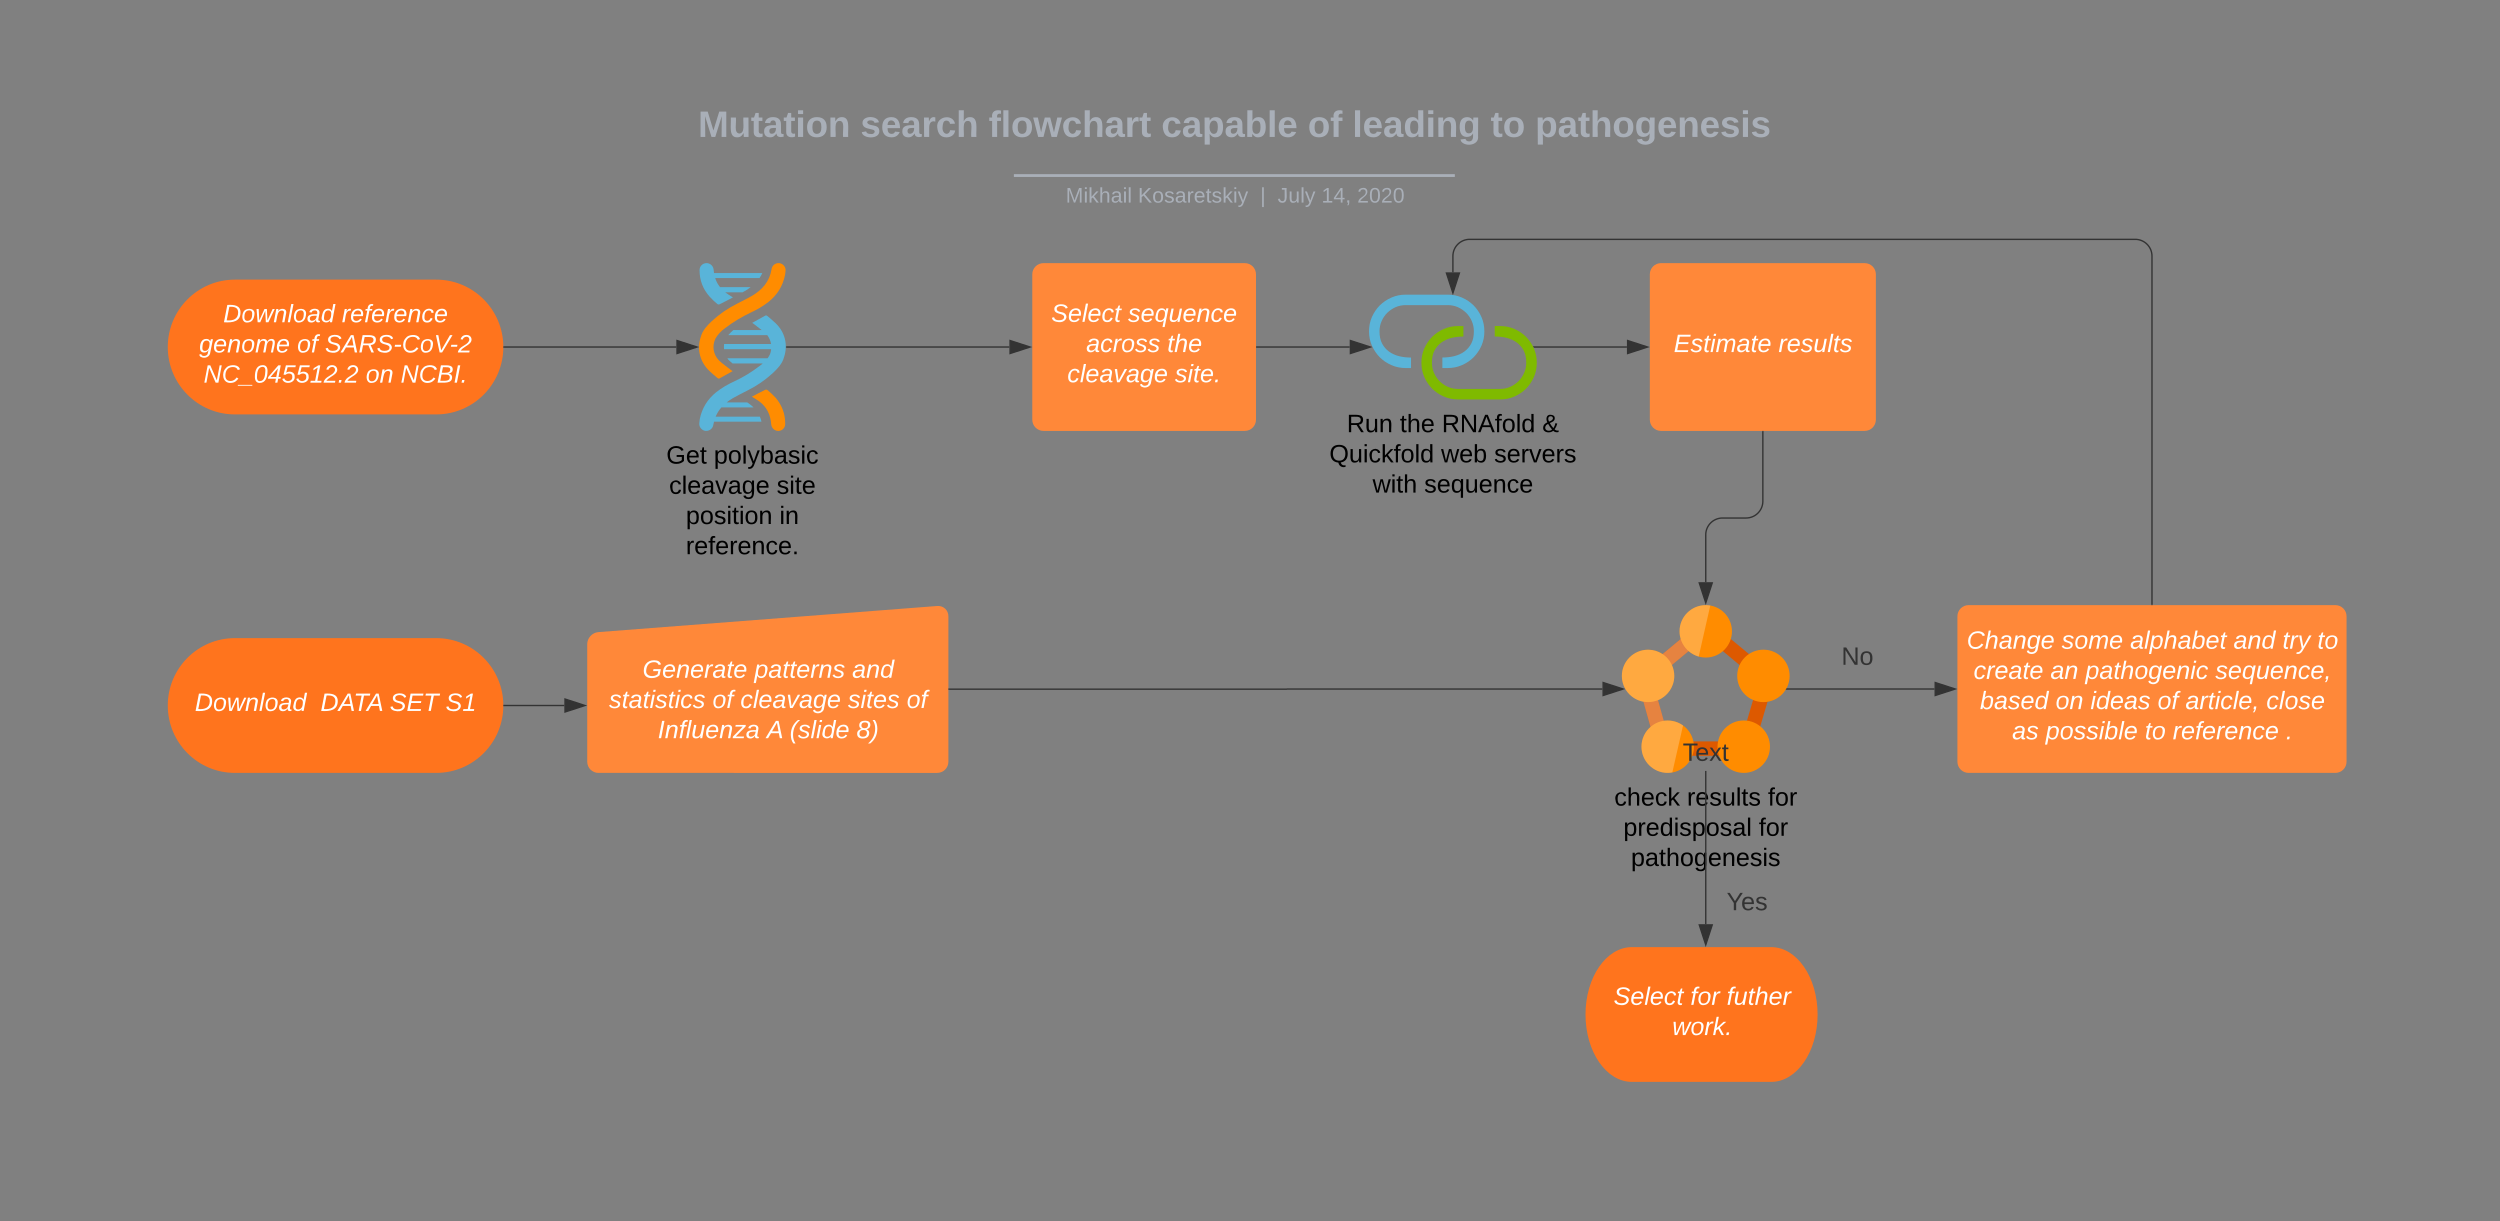 <svg xmlns="http://www.w3.org/2000/svg" xmlns:xlink="http://www.w3.org/1999/xlink" xmlns:lucid="lucid" width="1788.07" height="873.64"><rect width="100%" height="100%" fill="#808080" stroke="none"/><g transform="translate(0 0)" lucid:page-tab-id="0_0"><path d="M1199.08 625.4c0-4.42 3.58-8 8-8H1292c4.42 0 8 3.58 8 8v44c0 4.42-3.58 8-8 8h-84.92c-4.42 0-8-3.58-8-8z" fill="none"/><use xlink:href="#a" transform="matrix(1,0,0,1,1199.083,617.4) translate(35.825 33.6)"/><path d="M1300 464.4c0-4.42 3.58-8 8-8h40.42c4.42 0 8 3.58 8 8v14.1c0 4.43-3.58 8-8 8H1308c-4.42 0-8-3.57-8-8z" fill="none"/><use xlink:href="#b" transform="matrix(1,0,0,1,1300,456.4) translate(17.025 19.1)"/><path d="M312 200c26.5 0 48 21.58 48 48.2 0 26.62-21.5 48.2-48 48.2H168c-26.5 0-48-21.58-48-48.2 0-26.62 21.5-48.2 48-48.2z" stroke="#000" stroke-opacity="0" fill="#ff741d"/><use xlink:href="#c" transform="matrix(1,0,0,1,125,205) translate(34.625 25.5)"/><use xlink:href="#d" transform="matrix(1,0,0,1,125,205) translate(119.475 25.5)"/><use xlink:href="#e" transform="matrix(1,0,0,1,125,205) translate(17.45 47.1)"/><use xlink:href="#f" transform="matrix(1,0,0,1,125,205) translate(87.4 47.1)"/><use xlink:href="#g" transform="matrix(1,0,0,1,125,205) translate(107.4 47.1)"/><use xlink:href="#h" transform="matrix(1,0,0,1,125,205) translate(20.6 68.7)"/><use xlink:href="#i" transform="matrix(1,0,0,1,125,205) translate(136.5 68.7)"/><use xlink:href="#j" transform="matrix(1,0,0,1,125,205) translate(161.5 68.7)"/><path d="M738.32 196.2c0-4.42 3.58-8 8-8h144c4.42 0 8 3.58 8 8v104c0 4.42-3.58 8-8 8h-144c-4.42 0-8-3.58-8-8z" stroke="#000" stroke-opacity="0" stroke-width="2" fill="#ff8839"/><use xlink:href="#k" transform="matrix(1,0,0,1,743.32,193.2) translate(8.525 37)"/><use xlink:href="#l" transform="matrix(1,0,0,1,743.32,193.2) translate(63.475 37)"/><use xlink:href="#m" transform="matrix(1,0,0,1,743.32,193.2) translate(33.525 58.6)"/><use xlink:href="#n" transform="matrix(1,0,0,1,743.32,193.2) translate(91.475 58.6)"/><use xlink:href="#o" transform="matrix(1,0,0,1,743.32,193.2) translate(20.05 80.2)"/><use xlink:href="#p" transform="matrix(1,0,0,1,743.32,193.2) translate(97 80.2)"/><path d="M360.5 248.2h123.24" stroke="#333" fill="none"/><path d="M360.5 248.7h-.53l.03-.5v-.5h.5z" fill="#333"/><path d="M498.5 248.2l-14.26 4.64v-9.28z" stroke="#333" fill="#333"/><path d="M562.5 248.2h159.44" stroke="#333" fill="none"/><path d="M562.5 248.7h-.56l.06-.5-.05-.5h.56z" fill="#333"/><path d="M736.7 248.2l-14.26 4.64v-9.28z" stroke="#333" fill="#333"/><path d="M898.82 248.2h66.52" stroke="#333" fill="none"/><path d="M898.83 248.7h-.5v-1h.5z" fill="#333"/><path d="M980.1 248.2l-14.26 4.64v-9.28z" stroke="#333" fill="#333"/><path d="M453.15 62.35c0-4.42 3.58-8 8-8h836.75c4.4 0 8 3.58 8 8v57.6c0 4.43-3.6 8-8 8H461.15c-4.42 0-8-3.57-8-8z" stroke="#000" stroke-opacity="0" stroke-width="2" fill="#fff" fill-opacity="0"/><use xlink:href="#q" transform="matrix(1,0,0,1,457.147,58.349) translate(42.164 39.584)"/><use xlink:href="#r" transform="matrix(1,0,0,1,457.147,58.349) translate(158.27 39.584)"/><use xlink:href="#s" transform="matrix(1,0,0,1,457.147,58.349) translate(249.975 39.584)"/><use xlink:href="#t" transform="matrix(1,0,0,1,457.147,58.349) translate(373.511 39.584)"/><use xlink:href="#u" transform="matrix(1,0,0,1,457.147,58.349) translate(478.254 39.584)"/><use xlink:href="#v" transform="matrix(1,0,0,1,457.147,58.349) translate(510.158 39.584)"/><use xlink:href="#w" transform="matrix(1,0,0,1,457.147,58.349) translate(609.001 39.584)"/><use xlink:href="#x" transform="matrix(1,0,0,1,457.147,58.349) translate(640.905 39.584)"/><path d="M726.15 125.56h313.4M726.18 125.56h-1.03M1039.5 125.56h1.04" stroke="#a9afb8" stroke-width="2" fill="none"/><path d="M453.15 128c0-4.42 3.58-8 8-8h837.7c4.42 0 8 3.58 8 8v24c0 4.42-3.58 8-8 8h-837.7c-4.42 0-8-3.58-8-8z" stroke="#000" stroke-opacity="0" stroke-width="2" fill="#fff" fill-opacity="0"/><use xlink:href="#y" transform="matrix(1,0,0,1,457.147,124) translate(305.087 20.899)"/><use xlink:href="#z" transform="matrix(1,0,0,1,457.147,124) translate(356.754 20.899)"/><use xlink:href="#A" transform="matrix(1,0,0,1,457.147,124) translate(444.198 20.899)"/><use xlink:href="#B" transform="matrix(1,0,0,1,457.147,124) translate(456.648 20.899)"/><use xlink:href="#C" transform="matrix(1,0,0,1,457.147,124) translate(488.048 20.899)"/><use xlink:href="#D" transform="matrix(1,0,0,1,457.147,124) translate(513.541 20.899)"/><path d="M1180 196.2c0-4.42 3.58-8 8-8h145.68c4.42 0 8 3.58 8 8v104c0 4.42-3.58 8-8 8H1188c-4.42 0-8-3.58-8-8z" stroke="#000" stroke-opacity="0" stroke-width="2" fill="#ff8839"/><use xlink:href="#E" transform="matrix(1,0,0,1,1185,193.2) translate(12.1 58.6)"/><use xlink:href="#F" transform="matrix(1,0,0,1,1185,193.2) translate(87 58.6)"/><path d="M1097.1 248.2h66.52" stroke="#333" fill="none"/><path d="M1097.1 248.7h-.24l-.52-1h.77z" fill="#333"/><path d="M1178.38 248.2l-14.26 4.64v-9.28z" stroke="#333" fill="#333"/><path d="M1400 440.8c0-4.42 3.58-8 8-8h262.32c4.42 0 8 3.58 8 8v104c0 4.42-3.58 8-8 8H1408c-4.42 0-8-3.58-8-8z" stroke="#000" stroke-opacity="0" stroke-width="2" fill="#ff8839"/><use xlink:href="#G" transform="matrix(1,0,0,1,1405,437.8) translate(1.6 26.2)"/><use xlink:href="#H" transform="matrix(1,0,0,1,1405,437.8) translate(69.55 26.2)"/><use xlink:href="#I" transform="matrix(1,0,0,1,1405,437.8) translate(118.5 26.2)"/><use xlink:href="#J" transform="matrix(1,0,0,1,1405,437.8) translate(192.45 26.2)"/><use xlink:href="#K" transform="matrix(1,0,0,1,1405,437.8) translate(227.45 26.2)"/><use xlink:href="#L" transform="matrix(1,0,0,1,1405,437.8) translate(252.4 26.2)"/><use xlink:href="#M" transform="matrix(1,0,0,1,1405,437.8) translate(6.55 47.8)"/><use xlink:href="#N" transform="matrix(1,0,0,1,1405,437.8) translate(61.5 47.8)"/><use xlink:href="#O" transform="matrix(1,0,0,1,1405,437.8) translate(86.5 47.8)"/><use xlink:href="#P" transform="matrix(1,0,0,1,1405,437.8) translate(179.45 47.8)"/><use xlink:href="#Q" transform="matrix(1,0,0,1,1405,437.8) translate(11.125 69.4)"/><use xlink:href="#i" transform="matrix(1,0,0,1,1405,437.8) translate(65.125 69.4)"/><use xlink:href="#R" transform="matrix(1,0,0,1,1405,437.8) translate(90.125 69.4)"/><use xlink:href="#f" transform="matrix(1,0,0,1,1405,437.8) translate(138.075 69.4)"/><use xlink:href="#S" transform="matrix(1,0,0,1,1405,437.8) translate(158.075 69.4)"/><use xlink:href="#T" transform="matrix(1,0,0,1,1405,437.8) translate(215.925 69.4)"/><use xlink:href="#U" transform="matrix(1,0,0,1,1405,437.8) translate(34.1 91)"/><use xlink:href="#V" transform="matrix(1,0,0,1,1405,437.8) translate(58.1 91)"/><use xlink:href="#W" transform="matrix(1,0,0,1,1405,437.8) translate(129 91)"/><use xlink:href="#X" transform="matrix(1,0,0,1,1405,437.8) translate(149 91)"/><use xlink:href="#Y" transform="matrix(1,0,0,1,1405,437.8) translate(229.9 91)"/><path d="M312 456.4c26.5 0 48 21.58 48 48.2 0 26.62-21.5 48.2-48 48.2H168c-26.5 0-48-21.58-48-48.2 0-26.62 21.5-48.2 48-48.2z" stroke="#000" stroke-opacity="0" fill="#ff741d"/><use xlink:href="#Z" transform="matrix(1,0,0,1,125,461.4) translate(14.325 47.1)"/><use xlink:href="#aa" transform="matrix(1,0,0,1,125,461.4) translate(104.175 47.1)"/><use xlink:href="#ab" transform="matrix(1,0,0,1,125,461.4) translate(153.725 47.1)"/><use xlink:href="#ac" transform="matrix(1,0,0,1,125,461.4) translate(193.675 47.1)"/><path d="M420 460.72c0-4.42 3.57-8.28 7.98-8.62l242.36-18.68c4.4-.34 7.98 2.96 7.98 7.38v104c0 4.42-3.58 8-8 8H428c-4.42 0-8-3.58-8-8z" stroke="#000" stroke-opacity="0" stroke-width="2" fill="#ff8839"/><g><use xlink:href="#ad" transform="matrix(1,0,0,1,425,457.8) translate(34.55 27)"/><use xlink:href="#ae" transform="matrix(1,0,0,1,425,457.8) translate(114.5 27)"/><use xlink:href="#af" transform="matrix(1,0,0,1,425,457.8) translate(184.45 27)"/><use xlink:href="#ag" transform="matrix(1,0,0,1,425,457.8) translate(10.6 48.6)"/><use xlink:href="#f" transform="matrix(1,0,0,1,425,457.8) translate(84.5 48.6)"/><use xlink:href="#o" transform="matrix(1,0,0,1,425,457.8) translate(104.5 48.6)"/><use xlink:href="#ah" transform="matrix(1,0,0,1,425,457.8) translate(181.45 48.6)"/><use xlink:href="#ai" transform="matrix(1,0,0,1,425,457.8) translate(223.4 48.6)"/><use xlink:href="#aj" transform="matrix(1,0,0,1,425,457.8) translate(45.45 70.2)"/><use xlink:href="#ak" transform="matrix(1,0,0,1,425,457.8) translate(123.4 70.2)"/><use xlink:href="#al" transform="matrix(1,0,0,1,425,457.8) translate(139.75 70.2)"/><use xlink:href="#am" transform="matrix(1,0,0,1,425,457.8) translate(187.6 70.2)"/></g><path d="M360.5 504.6h43.12" stroke="#333" fill="none"/><path d="M360.5 505.1h-.53l.03-.5v-.5h.5z" fill="#333"/><path d="M418.38 504.6l-14.26 4.64v-9.28z" stroke="#333" fill="#333"/><path d="M678.82 492.9h241.53c.03 0 .06 0 .06-.04 0-.03.03-.06.06-.06h225.65" stroke="#333" fill="none"/><path d="M678.83 493.4h-.5v-1h.5z" fill="#333"/><path d="M1160.87 492.8l-14.26 4.64v-9.28z" stroke="#333" fill="#333"/><path d="M1539.16 432.3V183.18c0-6.63-5.37-12-12-12h-476c-6.63 0-12 5.37-12 12v11.6" stroke="#333" fill="none"/><path d="M1539.66 432.8h-1v-.5h1z" fill="#333"/><path d="M1039.16 209.56l-4.64-14.27h9.28z" stroke="#333" fill="#333"/><path d="M524.02 265.47c-.5-.36-.86-.48-1.23-.84-2.86-2.28-5.9-4.32-8.56-6.84-4.15-4.33-5.08-10.32-2.48-15.72 1.8-3 3.84-5.16 6.63-7.2 6.12-4.68 11.75-8.04 18.75-11.4 4.7-2.16 8.48-4.44 12.57-7.56 6.38-5.16 10.22-11.4 11.83-19.44.12-.84.25-1.68.3-2.52v-.12c.38-2.76-1.66-5.28-4.45-5.64-2.8-.24-5.26 1.68-5.57 4.56-1.43 8.64-6.63 14.52-13.94 18.84-3.47 2.04-7.13 3.72-10.72 5.64-6.87 3.48-12.26 7.2-17.95 12.36-3.4 3.24-6.7 6.6-8 11.4-2.9 8.75-.6 17.75 6.08 24.23 1.86 1.8 3.9 3.48 5.9 5.16.36.35.8.47 1.3.35 3.15-1.68 6.24-3.48 9.52-5.28zm13.75 18.24c1.12.73 2.1 1.33 3.1 1.93 5.94 3.48 9.53 8.88 10.46 15.6.12.84.2 1.68.3 2.52.38 2.76 2.8 4.68 5.46 4.44 2.65-.25 4.63-2.53 4.5-5.17 0-7.08-2.22-13.08-6.86-18.6-1.92-2.04-3.72-3.72-5.9-5.52-.36-.23-.8-.35-1.3-.23-3.2 1.56-6.36 3.24-9.77 5.04z" stroke="#000" stroke-opacity="0" stroke-width="2.5" fill="#ff8c00"/><path d="M511.53 198.9c.8 2.52 1.86 4.44 3.47 6.48h21.86c-1.24.96-2.3 1.68-3.65 2.52-.67.36-1.42.72-2.1 1.2h-12.38c.8.6 1.55 1.08 2.4 1.68 1 .6 2 1.2 3.1 1.92-3.4 1.8-6.56 3.48-9.84 5.04-.43.12-.86 0-1.24-.24-2.23-1.8-3.96-3.48-5.88-5.64-4.64-5.4-6.87-11.4-6.93-18.48-.07-2.76 1.92-4.92 4.58-5.16 2.67-.24 5.1 1.68 5.46 4.44.12.84.18 1.68.3 2.52v.12h34.5v.12c-.62 1.32-1.18 2.4-1.98 3.48zm-11.08 101.02c1.6-7.92 5.45-14.28 11.83-19.43 4.08-3.13 7.86-5.4 12.57-7.57 7-3.24 12.63-6.72 18.76-11.4.63-.48 1.3-1.08 1.93-1.56h-21.6c-.88-.72-1.5-1.32-2.3-2.04-.56-.48-1-.96-1.43-1.68H549c.5-.6.86-1.2 1.23-1.92.8-1.44 1.18-2.88 1.3-4.56h-33.68c-.12-1.32-.12-2.4.06-3.72h33.57c-.37-2.4-1.24-4.32-2.72-6.36h-27.87c1.12-1.33 2.23-2.4 3.6-3.6h20.3l-5.57-4.32c-.36-.36-.73-.48-1.23-.84 3.3-1.8 6.38-3.6 9.54-5.28.5-.12.94 0 1.3.36 2 1.68 4.04 3.36 5.9 5.16 6.68 6.35 8.97 15.47 6.06 24.23-1.3 4.8-4.58 8.17-8 11.4-5.68 5.17-11.07 8.9-17.94 12.37-3.6 1.92-7.25 3.6-10.72 5.63-1.6.96-2.9 1.8-4.4 3h14.62l.25.12c1.67 1.08 2.97 2.16 4.4 3.48h-23.04c-1.8 2.04-3.03 4.08-4.1 6.6h31.6c.55 1.2.86 2.28 1.17 3.6h-33.93c-.2.72-.37 1.44-.5 2.16-.3 2.76-2.85 4.68-5.63 4.44-2.73-.36-4.77-2.88-4.4-5.64v-.12c.06-.84.2-1.68.3-2.52z" stroke="#000" stroke-opacity="0" stroke-width="2.5" fill="#59b4d9"/><path d="M504.8 190.84h53.3V304.4h-53.3V190.85z" stroke="#000" stroke-opacity="0" stroke-width="2.5" fill-opacity="0"/><g><use xlink:href="#an" transform="matrix(1,0,0,1,470,317.2) translate(6.55 14.4)"/><use xlink:href="#ao" transform="matrix(1,0,0,1,470,317.2) translate(40.55 14.4)"/><use xlink:href="#ap" transform="matrix(1,0,0,1,470,317.2) translate(8.55 36)"/><use xlink:href="#aq" transform="matrix(1,0,0,1,470,317.2) translate(85.5 36)"/><use xlink:href="#ar" transform="matrix(1,0,0,1,470,317.2) translate(20.575 57.6)"/><use xlink:href="#as" transform="matrix(1,0,0,1,470,317.2) translate(87.475 57.6)"/><use xlink:href="#at" transform="matrix(1,0,0,1,470,317.2) translate(20.55 79.2)"/></g><path d="M1072.92 233.2c3.63 0 7.02.68 10.23 2.1 3.14 1.36 5.94 3.25 8.34 5.62 2.3 2.36 4.2 5.14 5.6 8.3 1.4 3.2 2.06 6.6 2.06 10.23 0 3.62-.66 7.03-2.06 10.24-1.4 3.14-3.3 5.92-5.6 8.28-2.4 2.36-5.2 4.25-8.35 5.62-3.2 1.42-6.6 2.1-10.23 2.1h-30.03c-3.64 0-7.02-.68-10.24-2.1-3.13-1.37-5.94-3.26-8.33-5.62-2.3-2.36-4.2-5.14-5.6-8.3-1.4-3.2-2.07-6.6-2.07-10.23 0-3.62.66-7.04 2.06-10.24 1.4-3.14 3.3-5.92 5.6-8.28 2.4-2.37 5.2-4.26 8.34-5.62 3.22-1.42 6.6-2.1 10.23-2.1h3.8v7.5c-2.98 0-5.87.32-8.6 1-2.7.7-5.1 1.8-7.17 3.3-2.06 1.48-3.7 3.42-4.95 5.8-1.24 2.35-1.8 5.24-1.8 8.65 0 2.57.48 5 1.47 7.24 1 2.25 2.3 4.25 4.04 5.98 1.73 1.68 3.7 3.04 5.93 4.04 2.3 1 4.7 1.47 7.26 1.47h30.02c2.56 0 4.95-.48 7.26-1.48 2.23-1 4.2-2.36 5.94-4.04 1.74-1.73 3.06-3.73 4.05-6 1-2.24 1.48-4.66 1.48-7.23 0-3.4-.58-6.3-1.8-8.66-1.25-2.38-2.9-4.27-4.96-5.8-2.08-1.5-4.47-2.6-7.2-3.3-2.7-.68-5.6-1-8.57-1v-7.5h3.8z" stroke="#000" stroke-opacity="0" stroke-width="3" fill="#7fba00"/><path d="M1031.63 263.2v-7.5c2.97 0 5.86-.32 8.58-1 2.73-.7 5.13-1.8 7.2-3.3 2.05-1.53 3.7-3.42 4.94-5.8 1.24-2.35 1.8-5.24 1.8-8.65 0-2.57-.48-5-1.47-7.24-1-2.3-2.3-4.25-4.04-5.98-1.74-1.68-3.72-3.04-5.94-4.04-2.32-1-4.72-1.47-7.27-1.47h-30.03c-2.56 0-4.95.48-7.26 1.48-2.23 1-4.2 2.36-5.94 4.04-1.74 1.73-3.06 3.68-4.05 6-1 2.24-1.48 4.66-1.48 7.23 0 3.4.58 6.3 1.8 8.66 1.25 2.38 2.9 4.27 4.96 5.8 2.07 1.5 4.46 2.6 7.18 3.3 2.73.68 5.62 1 8.6 1v7.5h-3.8c-3.63 0-7.02-.68-10.23-2.1-3.14-1.36-5.94-3.25-8.34-5.62-2.3-2.36-4.2-5.14-5.6-8.3-1.4-3.2-2.07-6.6-2.07-10.23 0-3.62.66-7.03 2.06-10.24 1.4-3.14 3.3-5.92 5.6-8.28 2.4-2.36 5.2-4.25 8.35-5.62 3.2-1.42 6.6-2.1 10.23-2.1h30.03c3.63 0 7 .68 10.23 2.1 3.13 1.37 5.94 3.26 8.33 5.62 2.3 2.36 4.2 5.14 5.6 8.3 1.4 3.2 2.06 6.6 2.06 10.23 0 3.62-.66 7.04-2.06 10.24-1.4 3.14-3.3 5.92-5.6 8.28-2.4 2.37-5.2 4.26-8.34 5.62-3.22 1.42-6.6 2.1-10.23 2.1h-3.8z" stroke="#000" stroke-opacity="0" stroke-width="3" fill="#59b4d9"/><path d="M1005.78 262.18h28.93s24.42-.9 25.63-25.62c0 0 .97-21.48-24.82-24.8h-33.67s-17.4 2.3-21.92 21.88c0 0-2.9 18.65 15.24 26.37 0 0 2.5 1.97 10.64 2.18z" stroke="#000" stroke-opacity="0" stroke-width="0" fill-opacity="0"/><path d="M1045.68 234.28h24.2s23.4-3.03 28.14 23.57c0 0 3.05 14.38-15.3 24.48 0 0-3.6 1.96-8.82 2.32h-32.55s-21.4-1.82-23.24-23.27c0 0-2.47-27.15 27.58-27.1z" stroke="#000" stroke-opacity="0" stroke-width="0" fill-opacity="0"/><g><use xlink:href="#au" transform="matrix(1,0,0,1,949.16,294.7) translate(14.1 14.4)"/><use xlink:href="#av" transform="matrix(1,0,0,1,949.16,294.7) translate(52.05 14.4)"/><use xlink:href="#aw" transform="matrix(1,0,0,1,949.16,294.7) translate(82.05 14.4)"/><use xlink:href="#ax" transform="matrix(1,0,0,1,949.16,294.7) translate(153.9 14.4)"/><use xlink:href="#ay" transform="matrix(1,0,0,1,949.16,294.7) translate(1.625 36)"/><use xlink:href="#az" transform="matrix(1,0,0,1,949.16,294.7) translate(81.525 36)"/><use xlink:href="#aA" transform="matrix(1,0,0,1,949.16,294.7) translate(119.475 36)"/><use xlink:href="#aB" transform="matrix(1,0,0,1,949.16,294.7) translate(32.55 57.6)"/><use xlink:href="#aC" transform="matrix(1,0,0,1,949.16,294.7) translate(69.45 57.6)"/></g><path d="M1220 455.53l37.85 31.5-12.72 43.22h-51.08l-12.02-43.22 37.96-31.5m0-13.38l-49.7 41.24 15.9 57.18h66.58l16.9-57.2-49.7-41.23z" stroke="#000" stroke-opacity="0" fill="#dd5900"/><path d="M1220 432.8c10.35 0 18.75 8.4 18.75 18.75s-8.4 18.75-18.75 18.75-18.75-8.4-18.75-18.75 8.4-18.75 18.75-18.75zM1261.25 464.67c10.35 0 18.75 8.4 18.75 18.75s-8.4 18.75-18.75 18.75-18.75-8.4-18.75-18.75 8.4-18.75 18.75-18.75zM1247.2 515.3c10.34 0 18.74 8.4 18.74 18.75s-8.4 18.75-18.75 18.75c-10.36 0-18.76-8.4-18.76-18.75s8.4-18.75 18.75-18.75zM1192.8 515.3c10.34 0 18.74 8.4 18.74 18.75s-8.4 18.75-18.75 18.75c-10.36 0-18.76-8.4-18.76-18.75s8.4-18.75 18.75-18.75zM1178.75 464.67c10.35 0 18.75 8.4 18.75 18.75s-8.4 18.75-18.75 18.75-18.75-8.4-18.75-18.75 8.4-18.75 18.75-18.75z" stroke="#000" stroke-opacity="0" fill="#ff8c00"/><path d="M1196.1 552.44l7.67-33.6c-3.1-2.16-6.9-3.48-11-3.48-.96 0-1.9 0-2.8.12l-4.1-14.64c6.83-2.88 11.63-9.6 11.63-17.4 0-2.76-.63-5.4-1.7-7.8l11.95-9.96c2.02 1.8 4.5 3.12 7.2 3.96l8.3-36.6c-1.08-.12-2.16-.24-3.23-.24-10.37 0-18.78 8.4-18.78 18.72 0 1.92.3 3.72.82 5.52l-12.97 10.8c-2.98-2.04-6.52-3.12-10.32-3.12-10.37 0-18.78 8.4-18.78 18.72 0 9.24 6.64 16.92 15.43 18.48l5.06 18c-4 3.48-6.46 8.52-6.46 14.16 0 10.32 8.4 18.72 18.72 18.72 1.14 0 2.28-.12 3.35-.36z" stroke="#000" stroke-opacity="0" fill="#fff" fill-opacity=".25"/><g><use xlink:href="#aD" transform="matrix(1,0,0,1,1130,561.8) translate(24.575 14.4)"/><use xlink:href="#aE" transform="matrix(1,0,0,1,1130,561.8) translate(76.575 14.4)"/><use xlink:href="#aF" transform="matrix(1,0,0,1,1130,561.8) translate(134.475 14.4)"/><use xlink:href="#aG" transform="matrix(1,0,0,1,1130,561.8) translate(31.1 36)"/><use xlink:href="#aF" transform="matrix(1,0,0,1,1130,561.8) translate(127.95 36)"/><use xlink:href="#aH" transform="matrix(1,0,0,1,1130,561.8) translate(36.525 57.6)"/></g><path d="M1260.84 308.7v49.8c0 6.63-5.37 12-12 12H1232c-6.63 0-12 5.37-12 12v33.92" stroke="#333" fill="none"/><path d="M1261.34 308.7h-1v-.5h1z" fill="#333"/><path d="M1220 431.18l-4.64-14.26h9.28z" stroke="#333" fill="#333"/><path d="M1277.98 492.8h105.64" stroke="#333" fill="none"/><path d="M1278 493.3h-.9l.4-.52.2-.48h.3z" fill="#333"/><path d="M1398.38 492.8l-14.26 4.64v-9.28z" stroke="#333" fill="#333"/><path fill="#333"/><path fill="#333"/><path fill="#333"/><path fill="#333"/><g><use xlink:href="#aI" transform="matrix(1,0,0,1,1203.525,529.782) translate(0.005 14.4)"/></g><path d="M1266.8 677.4c18.33 0 33.2 21.58 33.2 48.2 0 26.62-14.87 48.2-33.2 48.2h-99.6c-18.35 0-33.2-21.58-33.2-48.2 0-26.62 14.85-48.2 33.2-48.2z" stroke="#000" stroke-opacity="0" fill="#ff741d"/><g><use xlink:href="#k" transform="matrix(1,0,0,1,1138.986,682.4) translate(15.075 36.3)"/><use xlink:href="#aJ" transform="matrix(1,0,0,1,1138.986,682.4) translate(70.025 36.3)"/><use xlink:href="#aK" transform="matrix(1,0,0,1,1138.986,682.4) translate(95.975 36.3)"/><use xlink:href="#aL" transform="matrix(1,0,0,1,1138.986,682.4) translate(57.05 57.9)"/></g><path d="M1220.5 661.02h-1V551.38h1z" fill="#333"/><path fill="#333"/><path d="M1220 675.78l-4.64-14.26h9.28z" fill="#333"/><path d="M1220 677.4l-5.32-16.38h10.64zm-3.95-15.38l3.95 12.14 3.95-12.14z" fill="#333"/><defs><path fill="#333" d="M137-103V0h-34v-103L8-248h37l75 118 75-118h37" id="aM"/><path fill="#333" d="M100-194c63 0 86 42 84 106H49c0 40 14 67 53 68 26 1 43-12 49-29l28 8c-11 28-37 45-77 45C44 4 14-33 15-96c1-61 26-98 85-98zm52 81c6-60-76-77-97-28-3 7-6 17-6 28h103" id="aN"/><path fill="#333" d="M135-143c-3-34-86-38-87 0 15 53 115 12 119 90S17 21 10-45l28-5c4 36 97 45 98 0-10-56-113-15-118-90-4-57 82-63 122-42 12 7 21 19 24 35" id="aO"/><g id="a"><use transform="matrix(0.05,0,0,0.05,0,0)" xlink:href="#aM"/><use transform="matrix(0.05,0,0,0.05,10.35,0)" xlink:href="#aN"/><use transform="matrix(0.05,0,0,0.05,20.35,0)" xlink:href="#aO"/></g><path fill="#333" d="M190 0L58-211 59 0H30v-248h39L202-35l-2-213h31V0h-41" id="aP"/><path fill="#333" d="M100-194c62-1 85 37 85 99 1 63-27 99-86 99S16-35 15-95c0-66 28-99 85-99zM99-20c44 1 53-31 53-75 0-43-8-75-51-75s-53 32-53 75 10 74 51 75" id="aQ"/><g id="b"><use transform="matrix(0.05,0,0,0.05,0,0)" xlink:href="#aP"/><use transform="matrix(0.05,0,0,0.05,12.95,0)" xlink:href="#aQ"/></g><path fill="#fff" d="M248-139C247-14 144 9 11 0l48-248c105-6 190 8 189 109zm-34 0c1-70-52-87-126-82L50-27c98 7 163-21 164-112" id="aR"/><path fill="#fff" d="M30-147c31-64 166-65 159 27C183-49 158 1 86 4 9 8 1-88 30-147zM88-20c53 0 68-48 68-100 0-31-11-51-44-50-52 1-68 46-68 97 0 32 13 53 44 53" id="aS"/><path fill="#fff" d="M188 0h-37l-8-164L71 0H34L18-190h31l8 164 75-164h34l8 164 74-164h31" id="aT"/><path fill="#fff" d="M67-158c22-48 132-52 116 29L158 0h-32l25-140c3-38-53-32-70-12C52-117 51-52 38 0H6l36-190h30" id="aU"/><path fill="#fff" d="M6 0l50-261h32L37 0H6" id="aV"/><path fill="#fff" d="M165-48c-4 18 1 34 23 27l-3 20c-29 8-62 0-52-35h-2C116-14 99 4 63 4 30 4 8-16 8-49c0-68 71-67 138-67 10-26 0-56-31-54-26 1-42 9-47 31l-32-5c8-67 160-71 144 15-5 28-9 54-15 81zM42-50c3 52 80 24 89-6 7-12 7-24 11-38-47 1-103-4-100 44" id="aW"/><path fill="#fff" d="M133-28C103 26-5 8 13-77c13-62 24-115 90-117 29-1 46 15 56 35l19-102h32L160 0h-30zM45-64c-2 27 10 43 35 43 54-1 69-50 69-103 0-29-15-46-42-46-53-1-58 58-62 106" id="aX"/><g id="c"><use transform="matrix(0.05,0,0,0.05,0,0)" xlink:href="#aR"/><use transform="matrix(0.05,0,0,0.05,12.95,0)" xlink:href="#aS"/><use transform="matrix(0.05,0,0,0.05,22.95,0)" xlink:href="#aT"/><use transform="matrix(0.05,0,0,0.05,35.9,0)" xlink:href="#aU"/><use transform="matrix(0.05,0,0,0.05,45.9,0)" xlink:href="#aV"/><use transform="matrix(0.05,0,0,0.05,49.85,0)" xlink:href="#aS"/><use transform="matrix(0.05,0,0,0.05,59.85,0)" xlink:href="#aW"/><use transform="matrix(0.05,0,0,0.05,69.85,0)" xlink:href="#aX"/></g><path fill="#fff" d="M66-151c12-25 30-51 66-40l-6 26C45-176 58-65 38 0H6l36-190h30" id="aY"/><path fill="#fff" d="M111-194c62-3 86 47 72 106H45c-7 38 6 69 45 68 27-1 43-14 53-32l24 11C152-15 129 4 87 4 38 3 12-23 12-71c0-70 32-119 99-123zm44 81c14-66-71-72-95-28-4 8-8 17-11 28h106" id="aZ"/><path fill="#fff" d="M76-167L44 0H12l33-167H18l4-23h27c3-47 25-81 82-69l-4 24c-35-8-44 15-46 45h37l-5 23H76" id="ba"/><path fill="#fff" d="M44-68c0 29 11 47 38 47 30 0 42-19 51-41l28 9C148-21 126 4 82 4 31 4 10-29 12-85c3-77 74-140 146-93 12 8 15 23 18 40l-31 5c-1-22-13-36-36-36-52 0-65 49-65 101" id="bb"/><g id="d"><use transform="matrix(0.05,0,0,0.05,0,0)" xlink:href="#aY"/><use transform="matrix(0.05,0,0,0.05,5.95,0)" xlink:href="#aZ"/><use transform="matrix(0.05,0,0,0.05,15.95,0)" xlink:href="#ba"/><use transform="matrix(0.05,0,0,0.05,20.95,0)" xlink:href="#aZ"/><use transform="matrix(0.05,0,0,0.05,30.95,0)" xlink:href="#aY"/><use transform="matrix(0.05,0,0,0.05,36.9,0)" xlink:href="#aZ"/><use transform="matrix(0.05,0,0,0.05,46.9,0)" xlink:href="#aU"/><use transform="matrix(0.05,0,0,0.05,56.9,0)" xlink:href="#bb"/><use transform="matrix(0.05,0,0,0.05,65.9,0)" xlink:href="#aZ"/></g><path fill="#fff" d="M103-194c29 0 47 14 56 36 2-11 5-23 8-32h30L160-5C157 61 82 97 21 62 9 55 4 45 1 30l28-7c7 42 83 31 92-3 4-16 9-38 13-55-13 20-29 36-62 36-40 0-60-25-60-64 0-71 23-131 91-131zm4 24c-53 0-58 54-61 104-2 27 10 44 36 44 49 0 65-50 67-102 1-29-15-46-42-46" id="bc"/><path fill="#fff" d="M248-111c6-24 9-61-24-58-72 9-57 108-77 169h-31l26-142c3-37-50-30-64-10C52-115 50-51 37 0H6l36-190h30c-1 10-6 24-4 32 13-43 101-52 105 5 13-22 29-41 61-41 90 0 28 129 23 194h-31" id="bd"/><g id="e"><use transform="matrix(0.05,0,0,0.05,0,0)" xlink:href="#bc"/><use transform="matrix(0.05,0,0,0.05,10,0)" xlink:href="#aZ"/><use transform="matrix(0.05,0,0,0.05,20,0)" xlink:href="#aU"/><use transform="matrix(0.05,0,0,0.05,30,0)" xlink:href="#aS"/><use transform="matrix(0.05,0,0,0.05,40,0)" xlink:href="#bd"/><use transform="matrix(0.05,0,0,0.05,54.95,0)" xlink:href="#aZ"/></g><g id="f"><use transform="matrix(0.05,0,0,0.05,0,0)" xlink:href="#aS"/><use transform="matrix(0.05,0,0,0.05,10,0)" xlink:href="#ba"/></g><path fill="#fff" d="M194-120c59 52 2 134-86 124-53-6-90-18-98-63l31-7c8 30 29 43 70 43 46 0 84-17 71-62-32-43-135-20-137-98-3-89 178-90 191-16l-30 9c-8-48-127-53-127 5 0 53 81 35 115 65" id="be"/><path fill="#fff" d="M187 0l-14-72H61L19 0h-37l149-248h38L221 0h-34zm-19-99l-22-123L76-99h92" id="bf"/><path fill="#fff" d="M249-183c0 48-29 72-75 77L221 0h-36l-43-103H65L45 0H11l48-248c83 2 190-17 190 65zm-34 3c0-55-74-39-127-41l-18 92c63-1 145 13 145-51" id="bg"/><path fill="#fff" d="M18-82l6-28h88l-6 28H18" id="bh"/><path fill="#fff" d="M125-24c46 0 70-25 89-51l25 16C214-24 183 4 123 4 8 4-5-146 60-208c32-50 158-61 191-5 5 7 9 14 11 22l-32 10c-9-28-33-43-69-43-74 0-108 51-108 125 0 46 24 75 72 75" id="bi"/><path fill="#fff" d="M119 0H84L31-248h34l41 218 126-218h36" id="bj"/><path fill="#fff" d="M123-251c66 0 92 69 53 113C138-94 73-75 39-27h128l-5 27H-2c17-92 123-93 159-163 14-28-1-64-36-62-29 2-46 17-54 41l-30-6c13-36 37-61 86-61" id="bk"/><g id="g"><use transform="matrix(0.05,0,0,0.05,0,0)" xlink:href="#be"/><use transform="matrix(0.05,0,0,0.05,12,0)" xlink:href="#bf"/><use transform="matrix(0.05,0,0,0.05,24,0)" xlink:href="#bg"/><use transform="matrix(0.05,0,0,0.05,36.95,0)" xlink:href="#be"/><use transform="matrix(0.05,0,0,0.05,48.95,0)" xlink:href="#bh"/><use transform="matrix(0.05,0,0,0.05,54.9,0)" xlink:href="#bi"/><use transform="matrix(0.05,0,0,0.05,67.85,0)" xlink:href="#aS"/><use transform="matrix(0.05,0,0,0.05,77.85,0)" xlink:href="#bj"/><use transform="matrix(0.05,0,0,0.05,89.2,0)" xlink:href="#bh"/><use transform="matrix(0.05,0,0,0.05,95.15,0)" xlink:href="#bk"/></g><path fill="#fff" d="M173 0L80-213 41 0H11l48-248h37l94 214 40-214h30L212 0h-39" id="bl"/><path fill="#fff" d="M-28 44V31h207v13H-28" id="bm"/><path fill="#fff" d="M16-82c0-90 25-169 113-169 48 0 68 33 68 82C197-79 170 4 84 4 37 4 16-31 16-82zm30 5c0 32 11 55 40 55 69 0 76-79 80-149 2-32-10-55-39-55-69 0-81 81-81 149" id="bn"/><path fill="#fff" d="M149-56L138 0h-32l11-56H2l5-25 144-167h35L154-81h33l-5 25h-33zm-4-147L40-81h82" id="bo"/><path fill="#fff" d="M151-85c6-55-69-56-94-29H26l34-134h141l-5 27H84l-20 79c41-34 127-11 121 53C199 13 30 38 8-54l29-8C52 0 159-13 151-85" id="bp"/><path fill="#fff" d="M9 0l6-27h63l36-188-63 39 6-31 66-41h29L110-27h60l-5 27H9" id="bq"/><path fill="#fff" d="M14 0l8-38h34L48 0H14" id="br"/><g id="h"><use transform="matrix(0.05,0,0,0.05,0,0)" xlink:href="#bl"/><use transform="matrix(0.05,0,0,0.05,12.95,0)" xlink:href="#bi"/><use transform="matrix(0.05,0,0,0.05,25.9,0)" xlink:href="#bm"/><use transform="matrix(0.05,0,0,0.05,35.9,0)" xlink:href="#bn"/><use transform="matrix(0.05,0,0,0.05,45.9,0)" xlink:href="#bo"/><use transform="matrix(0.05,0,0,0.05,55.9,0)" xlink:href="#bp"/><use transform="matrix(0.05,0,0,0.05,65.9,0)" xlink:href="#bp"/><use transform="matrix(0.05,0,0,0.05,75.9,0)" xlink:href="#bq"/><use transform="matrix(0.05,0,0,0.05,85.9,0)" xlink:href="#bk"/><use transform="matrix(0.05,0,0,0.05,95.9,0)" xlink:href="#br"/><use transform="matrix(0.05,0,0,0.05,100.9,0)" xlink:href="#bk"/></g><g id="i"><use transform="matrix(0.05,0,0,0.05,0,0)" xlink:href="#aS"/><use transform="matrix(0.05,0,0,0.05,10,0)" xlink:href="#aU"/></g><path fill="#fff" d="M219-77C219 17 104-2 11 0l48-248c73 2 169-15 169 57 0 38-24 54-60 60 29 5 51 21 51 54zm-26-111c0-44-62-31-105-33l-16 79c55 0 121 9 121-46zm-7 110c-1-49-69-36-119-38L50-27c61-1 137 12 136-51" id="bs"/><path fill="#fff" d="M14 0l48-248h34L48 0H14" id="bt"/><g id="j"><use transform="matrix(0.05,0,0,0.05,0,0)" xlink:href="#bl"/><use transform="matrix(0.05,0,0,0.05,12.95,0)" xlink:href="#bi"/><use transform="matrix(0.05,0,0,0.05,25.9,0)" xlink:href="#bs"/><use transform="matrix(0.05,0,0,0.05,37.9,0)" xlink:href="#bt"/><use transform="matrix(0.05,0,0,0.05,42.9,0)" xlink:href="#br"/></g><path fill="#fff" d="M51-54c-9 22 5 41 31 30L79-1C43 14 10-4 19-52l22-115H19l5-23h22l19-43h21l-9 43h35l-4 23H73" id="bu"/><g id="k"><use transform="matrix(0.05,0,0,0.05,0,0)" xlink:href="#be"/><use transform="matrix(0.05,0,0,0.05,12,0)" xlink:href="#aZ"/><use transform="matrix(0.05,0,0,0.05,22,0)" xlink:href="#aV"/><use transform="matrix(0.05,0,0,0.05,25.95,0)" xlink:href="#aZ"/><use transform="matrix(0.05,0,0,0.05,35.95,0)" xlink:href="#bb"/><use transform="matrix(0.05,0,0,0.05,44.95,0)" xlink:href="#bu"/></g><path fill="#fff" d="M55-144c13 50 104 24 104 88C159 21 15 23 1-39l26-10c6 40 102 42 102-4-13-50-104-23-104-87 0-71 143-71 148-8l-29 4c-5-35-85-37-89 0" id="bv"/><path fill="#fff" d="M133-28C103 26-5 8 13-77c13-62 24-115 90-117 29-1 46 15 56 35 2-12 6-24 8-34h31L144 75h-31zM45-64c-2 27 10 43 35 43 54-1 69-50 69-103 0-29-15-46-42-46-53-1-58 58-62 106" id="bw"/><path fill="#fff" d="M67 3c-93-2-31-127-26-193h32L48-50c-3 39 53 32 70 12 30-34 30-101 43-152h32L157 0h-30c1-10 6-24 4-33-14 20-29 37-64 36" id="bx"/><g id="l"><use transform="matrix(0.05,0,0,0.05,0,0)" xlink:href="#bv"/><use transform="matrix(0.05,0,0,0.05,9,0)" xlink:href="#aZ"/><use transform="matrix(0.05,0,0,0.05,19,0)" xlink:href="#bw"/><use transform="matrix(0.05,0,0,0.05,29,0)" xlink:href="#bx"/><use transform="matrix(0.05,0,0,0.05,39,0)" xlink:href="#aZ"/><use transform="matrix(0.05,0,0,0.05,49,0)" xlink:href="#aU"/><use transform="matrix(0.05,0,0,0.05,59,0)" xlink:href="#bb"/><use transform="matrix(0.05,0,0,0.05,68,0)" xlink:href="#aZ"/></g><g id="m"><use transform="matrix(0.05,0,0,0.05,0,0)" xlink:href="#aW"/><use transform="matrix(0.05,0,0,0.05,10,0)" xlink:href="#bb"/><use transform="matrix(0.05,0,0,0.05,19,0)" xlink:href="#aY"/><use transform="matrix(0.05,0,0,0.05,24.95,0)" xlink:href="#aS"/><use transform="matrix(0.05,0,0,0.05,34.95,0)" xlink:href="#bv"/><use transform="matrix(0.05,0,0,0.05,43.95,0)" xlink:href="#bv"/></g><path fill="#fff" d="M67-158c15-20 31-36 64-36 94 0 33 127 27 194h-32l25-140c3-38-53-32-70-12C52-117 51-51 37 0H6l51-261h31" id="by"/><g id="n"><use transform="matrix(0.05,0,0,0.05,0,0)" xlink:href="#bu"/><use transform="matrix(0.05,0,0,0.05,5,0)" xlink:href="#by"/><use transform="matrix(0.05,0,0,0.05,15,0)" xlink:href="#aZ"/></g><path fill="#fff" d="M89 0H52L20-190h33L74-25l89-165h34" id="bz"/><g id="o"><use transform="matrix(0.05,0,0,0.05,0,0)" xlink:href="#bb"/><use transform="matrix(0.05,0,0,0.05,9,0)" xlink:href="#aV"/><use transform="matrix(0.05,0,0,0.05,12.95,0)" xlink:href="#aZ"/><use transform="matrix(0.05,0,0,0.05,22.95,0)" xlink:href="#aW"/><use transform="matrix(0.05,0,0,0.05,32.95,0)" xlink:href="#bz"/><use transform="matrix(0.05,0,0,0.05,41.95,0)" xlink:href="#aW"/><use transform="matrix(0.05,0,0,0.05,51.95,0)" xlink:href="#bc"/><use transform="matrix(0.05,0,0,0.05,61.95,0)" xlink:href="#aZ"/></g><path fill="#fff" d="M50-231l6-30h32l-6 30H50zM6 0l37-190h31L37 0H6" id="bA"/><g id="p"><use transform="matrix(0.05,0,0,0.05,0,0)" xlink:href="#bv"/><use transform="matrix(0.05,0,0,0.05,9,0)" xlink:href="#bA"/><use transform="matrix(0.05,0,0,0.05,12.95,0)" xlink:href="#bu"/><use transform="matrix(0.05,0,0,0.05,17.95,0)" xlink:href="#aZ"/><use transform="matrix(0.05,0,0,0.05,27.95,0)" xlink:href="#br"/></g><path fill="#a9afb8" d="M230 0l2-204L168 0h-37L68-204 70 0H24v-248h70l56 185 57-185h69V0h-46" id="bB"/><path fill="#a9afb8" d="M85 4C-2 5 27-109 22-190h50c7 57-23 150 33 157 60-5 35-97 40-157h50l1 190h-47c-2-12 1-28-3-38-12 25-28 42-61 42" id="bC"/><path fill="#a9afb8" d="M115-3C79 11 28 4 28-45v-112H4v-33h27l15-45h31v45h36v33H77v99c-1 23 16 31 38 25v30" id="bD"/><path fill="#a9afb8" d="M133-34C117-15 103 5 69 4 32 3 11-16 11-54c-1-60 55-63 116-61 1-26-3-47-28-47-18 1-26 9-28 27l-52-2c7-38 36-58 82-57s74 22 75 68l1 82c-1 14 12 18 25 15v27c-30 8-71 5-69-32zm-48 3c29 0 43-24 42-57-32 0-66-3-65 30 0 17 8 27 23 27" id="bE"/><path fill="#a9afb8" d="M25-224v-37h50v37H25zM25 0v-190h50V0H25" id="bF"/><path fill="#a9afb8" d="M110-194c64 0 96 36 96 99 0 64-35 99-97 99-61 0-95-36-95-99 0-62 34-99 96-99zm-1 164c35 0 45-28 45-65 0-40-10-65-43-65-34 0-45 26-45 65 0 36 10 65 43 65" id="bG"/><path fill="#a9afb8" d="M135-194c87-1 58 113 63 194h-50c-7-57 23-157-34-157-59 0-34 97-39 157H25l-1-190h47c2 12-1 28 3 38 12-26 28-41 61-42" id="bH"/><g id="q"><use transform="matrix(0.073,0,0,0.073,0,0)" xlink:href="#bB"/><use transform="matrix(0.073,0,0,0.073,21.779,0)" xlink:href="#bC"/><use transform="matrix(0.073,0,0,0.073,37.731,0)" xlink:href="#bD"/><use transform="matrix(0.073,0,0,0.073,46.399,0)" xlink:href="#bE"/><use transform="matrix(0.073,0,0,0.073,60.967,0)" xlink:href="#bD"/><use transform="matrix(0.073,0,0,0.073,69.635,0)" xlink:href="#bF"/><use transform="matrix(0.073,0,0,0.073,76.919,0)" xlink:href="#bG"/><use transform="matrix(0.073,0,0,0.073,92.87,0)" xlink:href="#bH"/></g><path fill="#a9afb8" d="M137-138c1-29-70-34-71-4 15 46 118 7 119 86 1 83-164 76-172 9l43-7c4 19 20 25 44 25 33 8 57-30 24-41C81-84 22-81 20-136c-2-80 154-74 161-7" id="bI"/><path fill="#a9afb8" d="M185-48c-13 30-37 53-82 52C43 2 14-33 14-96s30-98 90-98c62 0 83 45 84 108H66c0 31 8 55 39 56 18 0 30-7 34-22zm-45-69c5-46-57-63-70-21-2 6-4 13-4 21h74" id="bJ"/><path fill="#a9afb8" d="M135-150c-39-12-60 13-60 57V0H25l-1-190h47c2 13-1 29 3 40 6-28 27-53 61-41v41" id="bK"/><path fill="#a9afb8" d="M190-63c-7 42-38 67-86 67-59 0-84-38-90-98-12-110 154-137 174-36l-49 2c-2-19-15-32-35-32-30 0-35 28-38 64-6 74 65 87 74 30" id="bL"/><path fill="#a9afb8" d="M114-157C55-157 80-60 75 0H25v-261h50l-1 109c12-26 28-41 61-42 86-1 58 113 63 194h-50c-7-57 23-157-34-157" id="bM"/><g id="r"><use transform="matrix(0.073,0,0,0.073,0,0)" xlink:href="#bI"/><use transform="matrix(0.073,0,0,0.073,14.568,0)" xlink:href="#bJ"/><use transform="matrix(0.073,0,0,0.073,29.136,0)" xlink:href="#bE"/><use transform="matrix(0.073,0,0,0.073,43.704,0)" xlink:href="#bK"/><use transform="matrix(0.073,0,0,0.073,53.901,0)" xlink:href="#bL"/><use transform="matrix(0.073,0,0,0.073,68.469,0)" xlink:href="#bM"/></g><path fill="#a9afb8" d="M121-226c-27-7-43 5-38 36h38v33H83V0H34v-157H6v-33h28c-9-59 32-81 87-68v32" id="bN"/><path fill="#a9afb8" d="M25 0v-261h50V0H25" id="bO"/><path fill="#a9afb8" d="M231 0h-52l-39-155L100 0H48L-1-190h46L77-45c9-52 24-97 36-145h53l37 145 32-145h46" id="bP"/><g id="s"><use transform="matrix(0.073,0,0,0.073,0,0)" xlink:href="#bN"/><use transform="matrix(0.073,0,0,0.073,8.668,0)" xlink:href="#bO"/><use transform="matrix(0.073,0,0,0.073,15.952,0)" xlink:href="#bG"/><use transform="matrix(0.073,0,0,0.073,31.904,0)" xlink:href="#bP"/><use transform="matrix(0.073,0,0,0.073,52.299,0)" xlink:href="#bL"/><use transform="matrix(0.073,0,0,0.073,66.867,0)" xlink:href="#bM"/><use transform="matrix(0.073,0,0,0.073,82.819,0)" xlink:href="#bE"/><use transform="matrix(0.073,0,0,0.073,97.386,0)" xlink:href="#bK"/><use transform="matrix(0.073,0,0,0.073,107.584,0)" xlink:href="#bD"/></g><path fill="#a9afb8" d="M135-194c53 0 70 44 70 98 0 56-19 98-73 100-31 1-45-17-59-34 3 33 2 69 2 105H25l-1-265h48c2 10 0 23 3 31 11-24 29-35 60-35zM114-30c33 0 39-31 40-66 0-38-9-64-40-64-56 0-55 130 0 130" id="bQ"/><path fill="#a9afb8" d="M135-194c52 0 70 43 70 98 0 56-19 99-73 100-30 1-46-15-58-35L72 0H24l1-261h50v104c11-23 29-37 60-37zM114-30c31 0 40-27 40-66 0-37-7-63-39-63s-41 28-41 65c0 36 8 64 40 64" id="bR"/><g id="t"><use transform="matrix(0.073,0,0,0.073,0,0)" xlink:href="#bL"/><use transform="matrix(0.073,0,0,0.073,14.568,0)" xlink:href="#bE"/><use transform="matrix(0.073,0,0,0.073,29.136,0)" xlink:href="#bQ"/><use transform="matrix(0.073,0,0,0.073,45.088,0)" xlink:href="#bE"/><use transform="matrix(0.073,0,0,0.073,59.656,0)" xlink:href="#bR"/><use transform="matrix(0.073,0,0,0.073,75.607,0)" xlink:href="#bO"/><use transform="matrix(0.073,0,0,0.073,82.891,0)" xlink:href="#bJ"/></g><g id="u"><use transform="matrix(0.073,0,0,0.073,0,0)" xlink:href="#bG"/><use transform="matrix(0.073,0,0,0.073,15.952,0)" xlink:href="#bN"/></g><path fill="#a9afb8" d="M88-194c31-1 46 15 58 34l-1-101h50l1 261h-48c-2-10 0-23-3-31C134-8 116 4 84 4 32 4 16-41 15-95c0-56 19-97 73-99zm17 164c33 0 40-30 41-66 1-37-9-64-41-64s-38 30-39 65c0 43 13 65 39 65" id="bS"/><path fill="#a9afb8" d="M195-6C206 82 75 100 31 46c-4-6-6-13-8-21l49-6c3 16 16 24 34 25 40 0 42-37 40-79-11 22-30 35-61 35-53 0-70-43-70-97 0-56 18-96 73-97 30 0 46 14 59 34l2-30h47zm-90-29c32 0 41-27 41-63 0-35-9-62-40-62-32 0-39 29-40 63 0 36 9 62 39 62" id="bT"/><g id="v"><use transform="matrix(0.073,0,0,0.073,0,0)" xlink:href="#bO"/><use transform="matrix(0.073,0,0,0.073,7.284,0)" xlink:href="#bJ"/><use transform="matrix(0.073,0,0,0.073,21.852,0)" xlink:href="#bE"/><use transform="matrix(0.073,0,0,0.073,36.42,0)" xlink:href="#bS"/><use transform="matrix(0.073,0,0,0.073,52.372,0)" xlink:href="#bF"/><use transform="matrix(0.073,0,0,0.073,59.656,0)" xlink:href="#bH"/><use transform="matrix(0.073,0,0,0.073,75.607,0)" xlink:href="#bT"/></g><g id="w"><use transform="matrix(0.073,0,0,0.073,0,0)" xlink:href="#bD"/><use transform="matrix(0.073,0,0,0.073,8.668,0)" xlink:href="#bG"/></g><g id="x"><use transform="matrix(0.073,0,0,0.073,0,0)" xlink:href="#bQ"/><use transform="matrix(0.073,0,0,0.073,15.952,0)" xlink:href="#bE"/><use transform="matrix(0.073,0,0,0.073,30.52,0)" xlink:href="#bD"/><use transform="matrix(0.073,0,0,0.073,39.188,0)" xlink:href="#bM"/><use transform="matrix(0.073,0,0,0.073,55.14,0)" xlink:href="#bG"/><use transform="matrix(0.073,0,0,0.073,71.091,0)" xlink:href="#bT"/><use transform="matrix(0.073,0,0,0.073,87.043,0)" xlink:href="#bJ"/><use transform="matrix(0.073,0,0,0.073,101.611,0)" xlink:href="#bH"/><use transform="matrix(0.073,0,0,0.073,117.563,0)" xlink:href="#bJ"/><use transform="matrix(0.073,0,0,0.073,132.131,0)" xlink:href="#bI"/><use transform="matrix(0.073,0,0,0.073,146.699,0)" xlink:href="#bF"/><use transform="matrix(0.073,0,0,0.073,153.983,0)" xlink:href="#bI"/></g><path fill="#a9afb8" d="M240 0l2-218c-23 76-54 145-80 218h-23L58-218 59 0H30v-248h44l77 211c21-75 51-140 76-211h43V0h-30" id="bU"/><path fill="#a9afb8" d="M24-231v-30h32v30H24zM24 0v-190h32V0H24" id="bV"/><path fill="#a9afb8" d="M143 0L79-87 56-68V0H24v-261h32v163l83-92h37l-77 82L181 0h-38" id="bW"/><path fill="#a9afb8" d="M106-169C34-169 62-67 57 0H25v-261h32l-1 103c12-21 28-36 61-36 89 0 53 116 60 194h-32v-121c2-32-8-49-39-48" id="bX"/><path fill="#a9afb8" d="M141-36C126-15 110 5 73 4 37 3 15-17 15-53c-1-64 63-63 125-63 3-35-9-54-41-54-24 1-41 7-42 31l-33-3c5-37 33-52 76-52 45 0 72 20 72 64v82c-1 20 7 32 28 27v20c-31 9-61-2-59-35zM48-53c0 20 12 33 32 33 41-3 63-29 60-74-43 2-92-5-92 41" id="bY"/><path fill="#a9afb8" d="M24 0v-261h32V0H24" id="bZ"/><g id="y"><use transform="matrix(0.042,0,0,0.042,0,0)" xlink:href="#bU"/><use transform="matrix(0.042,0,0,0.042,12.704,0)" xlink:href="#bV"/><use transform="matrix(0.042,0,0,0.042,16.061,0)" xlink:href="#bW"/><use transform="matrix(0.042,0,0,0.042,23.709,0)" xlink:href="#bX"/><use transform="matrix(0.042,0,0,0.042,32.207,0)" xlink:href="#bY"/><use transform="matrix(0.042,0,0,0.042,40.705,0)" xlink:href="#bV"/><use transform="matrix(0.042,0,0,0.042,44.062,0)" xlink:href="#bZ"/></g><path fill="#a9afb8" d="M194 0L95-120 63-95V0H30v-248h33v124l119-124h40L117-140 236 0h-42" id="ca"/><path fill="#a9afb8" d="M100-194c62-1 85 37 85 99 1 63-27 99-86 99S16-35 15-95c0-66 28-99 85-99zM99-20c44 1 53-31 53-75 0-43-8-75-51-75s-53 32-53 75 10 74 51 75" id="cb"/><path fill="#a9afb8" d="M135-143c-3-34-86-38-87 0 15 53 115 12 119 90S17 21 10-45l28-5c4 36 97 45 98 0-10-56-113-15-118-90-4-57 82-63 122-42 12 7 21 19 24 35" id="cc"/><path fill="#a9afb8" d="M114-163C36-179 61-72 57 0H25l-1-190h30c1 12-1 29 2 39 6-27 23-49 58-41v29" id="cd"/><path fill="#a9afb8" d="M100-194c63 0 86 42 84 106H49c0 40 14 67 53 68 26 1 43-12 49-29l28 8c-11 28-37 45-77 45C44 4 14-33 15-96c1-61 26-98 85-98zm52 81c6-60-76-77-97-28-3 7-6 17-6 28h103" id="ce"/><path fill="#a9afb8" d="M59-47c-2 24 18 29 38 22v24C64 9 27 4 27-40v-127H5v-23h24l9-43h21v43h35v23H59v120" id="cf"/><path fill="#a9afb8" d="M179-190L93 31C79 59 56 82 12 73V49c39 6 53-20 64-50L1-190h34L92-34l54-156h33" id="cg"/><g id="z"><use transform="matrix(0.042,0,0,0.042,0,0)" xlink:href="#ca"/><use transform="matrix(0.042,0,0,0.042,10.198,0)" xlink:href="#cb"/><use transform="matrix(0.042,0,0,0.042,18.695,0)" xlink:href="#cc"/><use transform="matrix(0.042,0,0,0.042,26.344,0)" xlink:href="#bY"/><use transform="matrix(0.042,0,0,0.042,34.842,0)" xlink:href="#cd"/><use transform="matrix(0.042,0,0,0.042,39.898,0)" xlink:href="#ce"/><use transform="matrix(0.042,0,0,0.042,48.396,0)" xlink:href="#cf"/><use transform="matrix(0.042,0,0,0.042,52.645,0)" xlink:href="#cc"/><use transform="matrix(0.042,0,0,0.042,60.293,0)" xlink:href="#bW"/><use transform="matrix(0.042,0,0,0.042,67.941,0)" xlink:href="#bV"/><use transform="matrix(0.042,0,0,0.042,71.298,0)" xlink:href="#cg"/></g><path fill="#a9afb8" d="M32 76v-337h29V76H32" id="ch"/><use transform="matrix(0.042,0,0,0.042,0,0)" xlink:href="#ch" id="A"/><path fill="#a9afb8" d="M153-248C145-148 188 4 80 4 36 3 13-21 6-62l32-5c4 25 16 42 43 43 27 0 39-20 39-49v-147H72v-28h81" id="ci"/><path fill="#a9afb8" d="M84 4C-5 8 30-112 23-190h32v120c0 31 7 50 39 49 72-2 45-101 50-169h31l1 190h-30c-1-10 1-25-2-33-11 22-28 36-60 37" id="cj"/><g id="B"><use transform="matrix(0.042,0,0,0.042,0,0)" xlink:href="#ci"/><use transform="matrix(0.042,0,0,0.042,7.648,0)" xlink:href="#cj"/><use transform="matrix(0.042,0,0,0.042,16.146,0)" xlink:href="#bZ"/><use transform="matrix(0.042,0,0,0.042,19.503,0)" xlink:href="#cg"/></g><path fill="#a9afb8" d="M27 0v-27h64v-190l-56 39v-29l58-41h29v221h61V0H27" id="ck"/><path fill="#a9afb8" d="M155-56V0h-30v-56H8v-25l114-167h33v167h35v25h-35zm-30-156c-27 46-58 90-88 131h88v-131" id="cl"/><path fill="#a9afb8" d="M68-38c1 34 0 65-14 84H32c9-13 17-26 17-46H33v-38h35" id="cm"/><g id="C"><use transform="matrix(0.042,0,0,0.042,0,0)" xlink:href="#ck"/><use transform="matrix(0.042,0,0,0.042,8.498,0)" xlink:href="#cl"/><use transform="matrix(0.042,0,0,0.042,16.996,0)" xlink:href="#cm"/></g><path fill="#a9afb8" d="M101-251c82-7 93 87 43 132L82-64C71-53 59-42 53-27h129V0H18c2-99 128-94 128-182 0-28-16-43-45-43s-46 15-49 41l-32-3c6-41 34-60 81-64" id="cn"/><path fill="#a9afb8" d="M101-251c68 0 85 55 85 127S166 4 100 4C33 4 14-52 14-124c0-73 17-127 87-127zm-1 229c47 0 54-49 54-102s-4-102-53-102c-51 0-55 48-55 102 0 53 5 102 54 102" id="co"/><g id="D"><use transform="matrix(0.042,0,0,0.042,0,0)" xlink:href="#cn"/><use transform="matrix(0.042,0,0,0.042,8.498,0)" xlink:href="#co"/><use transform="matrix(0.042,0,0,0.042,16.996,0)" xlink:href="#cn"/><use transform="matrix(0.042,0,0,0.042,25.494,0)" xlink:href="#co"/></g><path fill="#fff" d="M11 0l48-248h184l-5 28H87l-15 79h140l-5 27H67L50-27h158l-5 27H11" id="cp"/><g id="E"><use transform="matrix(0.05,0,0,0.05,0,0)" xlink:href="#cp"/><use transform="matrix(0.05,0,0,0.05,12,0)" xlink:href="#bv"/><use transform="matrix(0.05,0,0,0.05,21,0)" xlink:href="#bu"/><use transform="matrix(0.05,0,0,0.05,26,0)" xlink:href="#bA"/><use transform="matrix(0.05,0,0,0.05,29.95,0)" xlink:href="#bd"/><use transform="matrix(0.05,0,0,0.05,44.9,0)" xlink:href="#aW"/><use transform="matrix(0.05,0,0,0.05,54.9,0)" xlink:href="#bu"/><use transform="matrix(0.05,0,0,0.05,59.9,0)" xlink:href="#aZ"/></g><g id="F"><use transform="matrix(0.05,0,0,0.05,0,0)" xlink:href="#aY"/><use transform="matrix(0.05,0,0,0.05,5.95,0)" xlink:href="#aZ"/><use transform="matrix(0.05,0,0,0.05,15.95,0)" xlink:href="#bv"/><use transform="matrix(0.05,0,0,0.05,24.95,0)" xlink:href="#bx"/><use transform="matrix(0.05,0,0,0.05,34.95,0)" xlink:href="#aV"/><use transform="matrix(0.05,0,0,0.05,38.9,0)" xlink:href="#bu"/><use transform="matrix(0.05,0,0,0.05,43.9,0)" xlink:href="#bv"/></g><g id="G"><use transform="matrix(0.05,0,0,0.05,0,0)" xlink:href="#bi"/><use transform="matrix(0.05,0,0,0.05,12.95,0)" xlink:href="#by"/><use transform="matrix(0.05,0,0,0.05,22.95,0)" xlink:href="#aW"/><use transform="matrix(0.05,0,0,0.05,32.95,0)" xlink:href="#aU"/><use transform="matrix(0.05,0,0,0.05,42.95,0)" xlink:href="#bc"/><use transform="matrix(0.05,0,0,0.05,52.95,0)" xlink:href="#aZ"/></g><g id="H"><use transform="matrix(0.05,0,0,0.05,0,0)" xlink:href="#bv"/><use transform="matrix(0.05,0,0,0.05,9,0)" xlink:href="#aS"/><use transform="matrix(0.05,0,0,0.05,19,0)" xlink:href="#bd"/><use transform="matrix(0.05,0,0,0.05,33.95,0)" xlink:href="#aZ"/></g><path fill="#fff" d="M67-162c32-53 139-36 121 50C175-51 163 2 97 4 68 4 52-11 42-31 38 6 28 39 22 75H-9l50-265h29c-1 10 0 20-3 28zm89 36c0-26-10-43-35-43-54 0-67 50-69 103-1 29 14 45 42 46 53 0 62-58 62-106" id="cq"/><path fill="#fff" d="M68-162c25-46 127-43 121 31C183-60 169 1 98 4 69 5 53-11 43-31L36 0H5l52-261h31zm88 36c2-27-9-43-34-43-55 0-70 51-70 103 0 29 15 45 43 46 52 0 58-58 61-106" id="cr"/><g id="I"><use transform="matrix(0.05,0,0,0.05,0,0)" xlink:href="#aW"/><use transform="matrix(0.05,0,0,0.05,10,0)" xlink:href="#aV"/><use transform="matrix(0.05,0,0,0.05,13.95,0)" xlink:href="#cq"/><use transform="matrix(0.05,0,0,0.05,23.95,0)" xlink:href="#by"/><use transform="matrix(0.05,0,0,0.05,33.95,0)" xlink:href="#aW"/><use transform="matrix(0.05,0,0,0.05,43.95,0)" xlink:href="#cr"/><use transform="matrix(0.05,0,0,0.05,53.95,0)" xlink:href="#aZ"/><use transform="matrix(0.05,0,0,0.05,63.95,0)" xlink:href="#bu"/></g><g id="J"><use transform="matrix(0.05,0,0,0.05,0,0)" xlink:href="#aW"/><use transform="matrix(0.05,0,0,0.05,10,0)" xlink:href="#aU"/><use transform="matrix(0.05,0,0,0.05,20,0)" xlink:href="#aX"/></g><path fill="#fff" d="M198-190L69 30C53 58 25 83-20 72c4-11-1-27 19-22 33-1 43-29 59-52L20-190h32L79-34l84-156h35" id="cs"/><g id="K"><use transform="matrix(0.05,0,0,0.05,0,0)" xlink:href="#bu"/><use transform="matrix(0.05,0,0,0.05,5,0)" xlink:href="#aY"/><use transform="matrix(0.05,0,0,0.05,10.95,0)" xlink:href="#cs"/></g><g id="L"><use transform="matrix(0.05,0,0,0.05,0,0)" xlink:href="#bu"/><use transform="matrix(0.05,0,0,0.05,5,0)" xlink:href="#aS"/></g><g id="M"><use transform="matrix(0.05,0,0,0.05,0,0)" xlink:href="#bb"/><use transform="matrix(0.05,0,0,0.05,9,0)" xlink:href="#aY"/><use transform="matrix(0.05,0,0,0.05,14.95,0)" xlink:href="#aZ"/><use transform="matrix(0.05,0,0,0.05,24.95,0)" xlink:href="#aW"/><use transform="matrix(0.05,0,0,0.05,34.95,0)" xlink:href="#bu"/><use transform="matrix(0.05,0,0,0.05,39.95,0)" xlink:href="#aZ"/></g><g id="N"><use transform="matrix(0.05,0,0,0.05,0,0)" xlink:href="#aW"/><use transform="matrix(0.05,0,0,0.05,10,0)" xlink:href="#aU"/></g><g id="O"><use transform="matrix(0.05,0,0,0.05,0,0)" xlink:href="#cq"/><use transform="matrix(0.05,0,0,0.05,10,0)" xlink:href="#aW"/><use transform="matrix(0.05,0,0,0.05,20,0)" xlink:href="#bu"/><use transform="matrix(0.05,0,0,0.05,25,0)" xlink:href="#by"/><use transform="matrix(0.05,0,0,0.05,35,0)" xlink:href="#aS"/><use transform="matrix(0.05,0,0,0.05,45,0)" xlink:href="#bc"/><use transform="matrix(0.05,0,0,0.05,55,0)" xlink:href="#aZ"/><use transform="matrix(0.05,0,0,0.05,65,0)" xlink:href="#aU"/><use transform="matrix(0.05,0,0,0.05,75,0)" xlink:href="#bA"/><use transform="matrix(0.05,0,0,0.05,78.95,0)" xlink:href="#bb"/></g><path fill="#fff" d="M58-38C53-5 46 26 28 46H7C19 32 27 18 32 0H17l7-38h34" id="ct"/><g id="P"><use transform="matrix(0.05,0,0,0.05,0,0)" xlink:href="#bv"/><use transform="matrix(0.05,0,0,0.05,9,0)" xlink:href="#aZ"/><use transform="matrix(0.05,0,0,0.05,19,0)" xlink:href="#bw"/><use transform="matrix(0.05,0,0,0.05,29,0)" xlink:href="#bx"/><use transform="matrix(0.05,0,0,0.05,39,0)" xlink:href="#aZ"/><use transform="matrix(0.05,0,0,0.05,49,0)" xlink:href="#aU"/><use transform="matrix(0.05,0,0,0.05,59,0)" xlink:href="#bb"/><use transform="matrix(0.05,0,0,0.05,68,0)" xlink:href="#aZ"/><use transform="matrix(0.05,0,0,0.05,78,0)" xlink:href="#ct"/></g><g id="Q"><use transform="matrix(0.05,0,0,0.05,0,0)" xlink:href="#cr"/><use transform="matrix(0.05,0,0,0.05,10,0)" xlink:href="#aW"/><use transform="matrix(0.05,0,0,0.05,20,0)" xlink:href="#bv"/><use transform="matrix(0.05,0,0,0.05,29,0)" xlink:href="#aZ"/><use transform="matrix(0.05,0,0,0.05,39,0)" xlink:href="#aX"/></g><g id="R"><use transform="matrix(0.05,0,0,0.05,0,0)" xlink:href="#bA"/><use transform="matrix(0.05,0,0,0.05,3.95,0)" xlink:href="#aX"/><use transform="matrix(0.05,0,0,0.05,13.95,0)" xlink:href="#aZ"/><use transform="matrix(0.05,0,0,0.05,23.95,0)" xlink:href="#aW"/><use transform="matrix(0.05,0,0,0.05,33.95,0)" xlink:href="#bv"/></g><g id="S"><use transform="matrix(0.05,0,0,0.05,0,0)" xlink:href="#aW"/><use transform="matrix(0.05,0,0,0.05,10,0)" xlink:href="#aY"/><use transform="matrix(0.05,0,0,0.05,15.95,0)" xlink:href="#bu"/><use transform="matrix(0.05,0,0,0.05,20.95,0)" xlink:href="#bA"/><use transform="matrix(0.05,0,0,0.05,24.9,0)" xlink:href="#bb"/><use transform="matrix(0.05,0,0,0.05,33.9,0)" xlink:href="#aV"/><use transform="matrix(0.05,0,0,0.05,37.85,0)" xlink:href="#aZ"/><use transform="matrix(0.05,0,0,0.05,47.85,0)" xlink:href="#ct"/></g><g id="T"><use transform="matrix(0.05,0,0,0.05,0,0)" xlink:href="#bb"/><use transform="matrix(0.05,0,0,0.05,9,0)" xlink:href="#aV"/><use transform="matrix(0.05,0,0,0.05,12.95,0)" xlink:href="#aS"/><use transform="matrix(0.05,0,0,0.05,22.95,0)" xlink:href="#bv"/><use transform="matrix(0.05,0,0,0.05,31.95,0)" xlink:href="#aZ"/></g><g id="U"><use transform="matrix(0.05,0,0,0.05,0,0)" xlink:href="#aW"/><use transform="matrix(0.05,0,0,0.05,10,0)" xlink:href="#bv"/></g><g id="V"><use transform="matrix(0.05,0,0,0.05,0,0)" xlink:href="#cq"/><use transform="matrix(0.05,0,0,0.05,10,0)" xlink:href="#aS"/><use transform="matrix(0.05,0,0,0.05,20,0)" xlink:href="#bv"/><use transform="matrix(0.05,0,0,0.05,29,0)" xlink:href="#bv"/><use transform="matrix(0.05,0,0,0.05,38,0)" xlink:href="#bA"/><use transform="matrix(0.05,0,0,0.05,41.95,0)" xlink:href="#cr"/><use transform="matrix(0.05,0,0,0.05,51.95,0)" xlink:href="#aV"/><use transform="matrix(0.05,0,0,0.05,55.9,0)" xlink:href="#aZ"/></g><g id="W"><use transform="matrix(0.05,0,0,0.05,0,0)" xlink:href="#bu"/><use transform="matrix(0.05,0,0,0.05,5,0)" xlink:href="#aS"/></g><g id="X"><use transform="matrix(0.05,0,0,0.05,0,0)" xlink:href="#aY"/><use transform="matrix(0.05,0,0,0.05,5.95,0)" xlink:href="#aZ"/><use transform="matrix(0.05,0,0,0.05,15.95,0)" xlink:href="#ba"/><use transform="matrix(0.05,0,0,0.05,20.95,0)" xlink:href="#aZ"/><use transform="matrix(0.05,0,0,0.05,30.95,0)" xlink:href="#aY"/><use transform="matrix(0.05,0,0,0.05,36.9,0)" xlink:href="#aZ"/><use transform="matrix(0.05,0,0,0.05,46.9,0)" xlink:href="#aU"/><use transform="matrix(0.05,0,0,0.05,56.9,0)" xlink:href="#bb"/><use transform="matrix(0.05,0,0,0.05,65.9,0)" xlink:href="#aZ"/></g><use transform="matrix(0.05,0,0,0.05,0,0)" xlink:href="#br" id="Y"/><g id="Z"><use transform="matrix(0.05,0,0,0.05,0,0)" xlink:href="#aR"/><use transform="matrix(0.05,0,0,0.05,12.95,0)" xlink:href="#aS"/><use transform="matrix(0.05,0,0,0.05,22.95,0)" xlink:href="#aT"/><use transform="matrix(0.05,0,0,0.05,35.9,0)" xlink:href="#aU"/><use transform="matrix(0.05,0,0,0.05,45.9,0)" xlink:href="#aV"/><use transform="matrix(0.05,0,0,0.05,49.85,0)" xlink:href="#aS"/><use transform="matrix(0.05,0,0,0.05,59.85,0)" xlink:href="#aW"/><use transform="matrix(0.05,0,0,0.05,69.85,0)" xlink:href="#aX"/></g><path fill="#fff" d="M151-220L108 0H75l42-220H32l6-28h203l-5 28h-85" id="cu"/><g id="aa"><use transform="matrix(0.05,0,0,0.05,0,0)" xlink:href="#aR"/><use transform="matrix(0.05,0,0,0.05,12.95,0)" xlink:href="#bf"/><use transform="matrix(0.05,0,0,0.05,23.6,0)" xlink:href="#cu"/><use transform="matrix(0.05,0,0,0.05,33.2,0)" xlink:href="#bf"/></g><g id="ab"><use transform="matrix(0.05,0,0,0.05,0,0)" xlink:href="#be"/><use transform="matrix(0.05,0,0,0.05,12,0)" xlink:href="#cp"/><use transform="matrix(0.05,0,0,0.05,24,0)" xlink:href="#cu"/></g><g id="ac"><use transform="matrix(0.05,0,0,0.05,0,0)" xlink:href="#be"/><use transform="matrix(0.05,0,0,0.05,12,0)" xlink:href="#bq"/></g><path fill="#fff" d="M52-101C46-14 166-7 216-51l9-45h-74l6-28h105l-18 87C217-12 181 4 130 4 60 4 18-31 18-101c0-106 78-167 188-146 30 6 48 27 59 54l-34 9c-10-26-31-41-67-40-75 1-107 50-112 123" id="cv"/><g id="ad"><use transform="matrix(0.05,0,0,0.05,0,0)" xlink:href="#cv"/><use transform="matrix(0.05,0,0,0.05,14,0)" xlink:href="#aZ"/><use transform="matrix(0.05,0,0,0.05,24,0)" xlink:href="#aU"/><use transform="matrix(0.05,0,0,0.05,34,0)" xlink:href="#aZ"/><use transform="matrix(0.05,0,0,0.05,44,0)" xlink:href="#aY"/><use transform="matrix(0.05,0,0,0.05,49.95,0)" xlink:href="#aW"/><use transform="matrix(0.05,0,0,0.05,59.95,0)" xlink:href="#bu"/><use transform="matrix(0.05,0,0,0.05,64.95,0)" xlink:href="#aZ"/></g><g id="ae"><use transform="matrix(0.05,0,0,0.05,0,0)" xlink:href="#cq"/><use transform="matrix(0.05,0,0,0.05,10,0)" xlink:href="#aW"/><use transform="matrix(0.05,0,0,0.05,20,0)" xlink:href="#bu"/><use transform="matrix(0.05,0,0,0.05,25,0)" xlink:href="#bu"/><use transform="matrix(0.05,0,0,0.05,30,0)" xlink:href="#aZ"/><use transform="matrix(0.05,0,0,0.05,40,0)" xlink:href="#aY"/><use transform="matrix(0.05,0,0,0.05,45.95,0)" xlink:href="#aU"/><use transform="matrix(0.05,0,0,0.05,55.95,0)" xlink:href="#bv"/></g><g id="af"><use transform="matrix(0.05,0,0,0.05,0,0)" xlink:href="#aW"/><use transform="matrix(0.05,0,0,0.05,10,0)" xlink:href="#aU"/><use transform="matrix(0.05,0,0,0.05,20,0)" xlink:href="#aX"/></g><g id="ag"><use transform="matrix(0.05,0,0,0.05,0,0)" xlink:href="#bv"/><use transform="matrix(0.05,0,0,0.05,9,0)" xlink:href="#bu"/><use transform="matrix(0.05,0,0,0.05,14,0)" xlink:href="#aW"/><use transform="matrix(0.05,0,0,0.05,24,0)" xlink:href="#bu"/><use transform="matrix(0.05,0,0,0.05,29,0)" xlink:href="#bA"/><use transform="matrix(0.05,0,0,0.05,32.95,0)" xlink:href="#bv"/><use transform="matrix(0.05,0,0,0.05,41.95,0)" xlink:href="#bu"/><use transform="matrix(0.05,0,0,0.05,46.95,0)" xlink:href="#bA"/><use transform="matrix(0.05,0,0,0.05,50.9,0)" xlink:href="#bb"/><use transform="matrix(0.05,0,0,0.05,59.9,0)" xlink:href="#bv"/></g><g id="ah"><use transform="matrix(0.05,0,0,0.05,0,0)" xlink:href="#bv"/><use transform="matrix(0.05,0,0,0.05,9,0)" xlink:href="#bA"/><use transform="matrix(0.05,0,0,0.05,12.95,0)" xlink:href="#bu"/><use transform="matrix(0.05,0,0,0.05,17.95,0)" xlink:href="#aZ"/><use transform="matrix(0.05,0,0,0.05,27.95,0)" xlink:href="#bv"/></g><g id="ai"><use transform="matrix(0.05,0,0,0.05,0,0)" xlink:href="#aS"/><use transform="matrix(0.05,0,0,0.05,10,0)" xlink:href="#ba"/></g><path fill="#fff" d="M-8 0l5-24 140-142H31l5-24h145l-5 24L36-24h119l-5 24H-8" id="cw"/><g id="aj"><use transform="matrix(0.05,0,0,0.05,0,0)" xlink:href="#bt"/><use transform="matrix(0.05,0,0,0.05,5,0)" xlink:href="#aU"/><use transform="matrix(0.05,0,0,0.05,15,0)" xlink:href="#ba"/><use transform="matrix(0.05,0,0,0.05,20,0)" xlink:href="#aV"/><use transform="matrix(0.05,0,0,0.05,23.95,0)" xlink:href="#bx"/><use transform="matrix(0.05,0,0,0.05,33.95,0)" xlink:href="#aZ"/><use transform="matrix(0.05,0,0,0.05,43.95,0)" xlink:href="#aU"/><use transform="matrix(0.05,0,0,0.05,53.95,0)" xlink:href="#cw"/><use transform="matrix(0.05,0,0,0.05,62.95,0)" xlink:href="#aW"/></g><use transform="matrix(0.05,0,0,0.05,0,0)" xlink:href="#bf" id="ak"/><path fill="#fff" d="M17-49c1-102 45-165 103-212h30C92-210 49-145 49-46 49 4 63 43 85 75H54C30 43 18 2 17-49" id="cx"/><g id="al"><use transform="matrix(0.05,0,0,0.05,0,0)" xlink:href="#cx"/><use transform="matrix(0.05,0,0,0.05,5.95,0)" xlink:href="#bv"/><use transform="matrix(0.05,0,0,0.05,14.95,0)" xlink:href="#aV"/><use transform="matrix(0.05,0,0,0.05,18.9,0)" xlink:href="#bA"/><use transform="matrix(0.05,0,0,0.05,22.85,0)" xlink:href="#aX"/><use transform="matrix(0.05,0,0,0.05,32.85,0)" xlink:href="#aZ"/></g><path fill="#fff" d="M39-185c1-48 36-66 85-66 42 0 74 18 74 59 0 38-25 57-56 64 23 7 40 22 40 52 0 55-39 80-94 80C40 4 10-17 9-63c-1-44 31-60 63-71-20-7-33-25-33-51zm31 3c0 26 17 39 46 39 34 0 48-18 49-48 0-25-18-36-45-36-32 0-50 15-50 45zm79 105c0-29-19-41-50-41-37 0-57 20-57 55 0 29 19 42 49 42 36 0 58-19 58-56" id="cy"/><path fill="#fff" d="M98-137C97-35 54 29-4 75h-31C23 23 67-41 67-140c0-50-15-89-37-121h31c24 32 36 73 37 124" id="cz"/><g id="am"><use transform="matrix(0.05,0,0,0.05,0,0)" xlink:href="#cy"/><use transform="matrix(0.05,0,0,0.05,10,0)" xlink:href="#cz"/></g><path d="M143 4C61 4 22-44 18-125c-5-107 100-154 193-111 17 8 29 25 37 43l-32 9c-13-25-37-40-76-40-61 0-88 39-88 99 0 61 29 100 91 101 35 0 62-11 79-27v-45h-74v-28h105v86C228-13 192 4 143 4" id="cA"/><path d="M100-194c63 0 86 42 84 106H49c0 40 14 67 53 68 26 1 43-12 49-29l28 8c-11 28-37 45-77 45C44 4 14-33 15-96c1-61 26-98 85-98zm52 81c6-60-76-77-97-28-3 7-6 17-6 28h103" id="cB"/><path d="M59-47c-2 24 18 29 38 22v24C64 9 27 4 27-40v-127H5v-23h24l9-43h21v43h35v23H59v120" id="cC"/><g id="an"><use transform="matrix(0.05,0,0,0.05,0,0)" xlink:href="#cA"/><use transform="matrix(0.05,0,0,0.05,14,0)" xlink:href="#cB"/><use transform="matrix(0.05,0,0,0.05,24,0)" xlink:href="#cC"/></g><path d="M115-194c55 1 70 41 70 98S169 2 115 4C84 4 66-9 55-30l1 105H24l-1-265h31l2 30c10-21 28-34 59-34zm-8 174c40 0 45-34 45-75s-6-73-45-74c-42 0-51 32-51 76 0 43 10 73 51 73" id="cD"/><path d="M100-194c62-1 85 37 85 99 1 63-27 99-86 99S16-35 15-95c0-66 28-99 85-99zM99-20c44 1 53-31 53-75 0-43-8-75-51-75s-53 32-53 75 10 74 51 75" id="cE"/><path d="M24 0v-261h32V0H24" id="cF"/><path d="M179-190L93 31C79 59 56 82 12 73V49c39 6 53-20 64-50L1-190h34L92-34l54-156h33" id="cG"/><path d="M115-194c53 0 69 39 70 98 0 66-23 100-70 100C84 3 66-7 56-30L54 0H23l1-261h32v101c10-23 28-34 59-34zm-8 174c40 0 45-34 45-75 0-40-5-75-45-74-42 0-51 32-51 76 0 43 10 73 51 73" id="cH"/><path d="M141-36C126-15 110 5 73 4 37 3 15-17 15-53c-1-64 63-63 125-63 3-35-9-54-41-54-24 1-41 7-42 31l-33-3c5-37 33-52 76-52 45 0 72 20 72 64v82c-1 20 7 32 28 27v20c-31 9-61-2-59-35zM48-53c0 20 12 33 32 33 41-3 63-29 60-74-43 2-92-5-92 41" id="cI"/><path d="M135-143c-3-34-86-38-87 0 15 53 115 12 119 90S17 21 10-45l28-5c4 36 97 45 98 0-10-56-113-15-118-90-4-57 82-63 122-42 12 7 21 19 24 35" id="cJ"/><path d="M24-231v-30h32v30H24zM24 0v-190h32V0H24" id="cK"/><path d="M96-169c-40 0-48 33-48 73s9 75 48 75c24 0 41-14 43-38l32 2c-6 37-31 61-74 61-59 0-76-41-82-99-10-93 101-131 147-64 4 7 5 14 7 22l-32 3c-4-21-16-35-41-35" id="cL"/><g id="ao"><use transform="matrix(0.05,0,0,0.05,0,0)" xlink:href="#cD"/><use transform="matrix(0.05,0,0,0.05,10,0)" xlink:href="#cE"/><use transform="matrix(0.05,0,0,0.05,20,0)" xlink:href="#cF"/><use transform="matrix(0.05,0,0,0.05,23.95,0)" xlink:href="#cG"/><use transform="matrix(0.05,0,0,0.05,32.95,0)" xlink:href="#cH"/><use transform="matrix(0.05,0,0,0.05,42.95,0)" xlink:href="#cI"/><use transform="matrix(0.05,0,0,0.05,52.95,0)" xlink:href="#cJ"/><use transform="matrix(0.05,0,0,0.05,61.95,0)" xlink:href="#cK"/><use transform="matrix(0.05,0,0,0.05,65.9,0)" xlink:href="#cL"/></g><path d="M108 0H70L1-190h34L89-25l56-165h34" id="cM"/><path d="M177-190C167-65 218 103 67 71c-23-6-38-20-44-43l32-5c15 47 100 32 89-28v-30C133-14 115 1 83 1 29 1 15-40 15-95c0-56 16-97 71-98 29-1 48 16 59 35 1-10 0-23 2-32h30zM94-22c36 0 50-32 50-73 0-42-14-75-50-75-39 0-46 34-46 75s6 73 46 73" id="cN"/><g id="ap"><use transform="matrix(0.05,0,0,0.05,0,0)" xlink:href="#cL"/><use transform="matrix(0.05,0,0,0.05,9,0)" xlink:href="#cF"/><use transform="matrix(0.05,0,0,0.05,12.95,0)" xlink:href="#cB"/><use transform="matrix(0.05,0,0,0.05,22.95,0)" xlink:href="#cI"/><use transform="matrix(0.05,0,0,0.05,32.95,0)" xlink:href="#cM"/><use transform="matrix(0.05,0,0,0.05,41.95,0)" xlink:href="#cI"/><use transform="matrix(0.05,0,0,0.05,51.95,0)" xlink:href="#cN"/><use transform="matrix(0.05,0,0,0.05,61.95,0)" xlink:href="#cB"/></g><g id="aq"><use transform="matrix(0.05,0,0,0.05,0,0)" xlink:href="#cJ"/><use transform="matrix(0.05,0,0,0.05,9,0)" xlink:href="#cK"/><use transform="matrix(0.05,0,0,0.05,12.95,0)" xlink:href="#cC"/><use transform="matrix(0.05,0,0,0.05,17.95,0)" xlink:href="#cB"/></g><path d="M117-194c89-4 53 116 60 194h-32v-121c0-31-8-49-39-48C34-167 62-67 57 0H25l-1-190h30c1 10-1 24 2 32 11-22 29-35 61-36" id="cO"/><g id="ar"><use transform="matrix(0.05,0,0,0.05,0,0)" xlink:href="#cD"/><use transform="matrix(0.05,0,0,0.05,10,0)" xlink:href="#cE"/><use transform="matrix(0.05,0,0,0.05,20,0)" xlink:href="#cJ"/><use transform="matrix(0.05,0,0,0.05,29,0)" xlink:href="#cK"/><use transform="matrix(0.05,0,0,0.05,32.95,0)" xlink:href="#cC"/><use transform="matrix(0.05,0,0,0.05,37.95,0)" xlink:href="#cK"/><use transform="matrix(0.05,0,0,0.05,41.9,0)" xlink:href="#cE"/><use transform="matrix(0.05,0,0,0.05,51.9,0)" xlink:href="#cO"/></g><g id="as"><use transform="matrix(0.05,0,0,0.05,0,0)" xlink:href="#cK"/><use transform="matrix(0.05,0,0,0.05,3.95,0)" xlink:href="#cO"/></g><path d="M114-163C36-179 61-72 57 0H25l-1-190h30c1 12-1 29 2 39 6-27 23-49 58-41v29" id="cP"/><path d="M101-234c-31-9-42 10-38 44h38v23H63V0H32v-167H5v-23h27c-7-52 17-82 69-68v24" id="cQ"/><path d="M33 0v-38h34V0H33" id="cR"/><g id="at"><use transform="matrix(0.05,0,0,0.05,0,0)" xlink:href="#cP"/><use transform="matrix(0.05,0,0,0.05,5.95,0)" xlink:href="#cB"/><use transform="matrix(0.05,0,0,0.05,15.95,0)" xlink:href="#cQ"/><use transform="matrix(0.05,0,0,0.05,20.95,0)" xlink:href="#cB"/><use transform="matrix(0.05,0,0,0.05,30.95,0)" xlink:href="#cP"/><use transform="matrix(0.05,0,0,0.05,36.9,0)" xlink:href="#cB"/><use transform="matrix(0.05,0,0,0.05,46.9,0)" xlink:href="#cO"/><use transform="matrix(0.05,0,0,0.05,56.9,0)" xlink:href="#cL"/><use transform="matrix(0.05,0,0,0.05,65.9,0)" xlink:href="#cB"/><use transform="matrix(0.05,0,0,0.05,75.9,0)" xlink:href="#cR"/></g><path d="M233-177c-1 41-23 64-60 70L243 0h-38l-65-103H63V0H30v-248c88 3 205-21 203 71zM63-129c60-2 137 13 137-47 0-61-80-42-137-45v92" id="cS"/><path d="M84 4C-5 8 30-112 23-190h32v120c0 31 7 50 39 49 72-2 45-101 50-169h31l1 190h-30c-1-10 1-25-2-33-11 22-28 36-60 37" id="cT"/><g id="au"><use transform="matrix(0.05,0,0,0.05,0,0)" xlink:href="#cS"/><use transform="matrix(0.05,0,0,0.05,12.95,0)" xlink:href="#cT"/><use transform="matrix(0.05,0,0,0.05,22.95,0)" xlink:href="#cO"/></g><path d="M106-169C34-169 62-67 57 0H25v-261h32l-1 103c12-21 28-36 61-36 89 0 53 116 60 194h-32v-121c2-32-8-49-39-48" id="cU"/><g id="av"><use transform="matrix(0.05,0,0,0.05,0,0)" xlink:href="#cC"/><use transform="matrix(0.05,0,0,0.05,5,0)" xlink:href="#cU"/><use transform="matrix(0.05,0,0,0.05,15,0)" xlink:href="#cB"/></g><path d="M190 0L58-211 59 0H30v-248h39L202-35l-2-213h31V0h-41" id="cV"/><path d="M205 0l-28-72H64L36 0H1l101-248h38L239 0h-34zm-38-99l-47-123c-12 45-31 82-46 123h93" id="cW"/><path d="M85-194c31 0 48 13 60 33l-1-100h32l1 261h-30c-2-10 0-23-3-31C134-8 116 4 85 4 32 4 16-35 15-94c0-66 23-100 70-100zm9 24c-40 0-46 34-46 75 0 40 6 74 45 74 42 0 51-32 51-76 0-42-9-74-50-73" id="cX"/><g id="aw"><use transform="matrix(0.05,0,0,0.05,0,0)" xlink:href="#cS"/><use transform="matrix(0.05,0,0,0.05,12.95,0)" xlink:href="#cV"/><use transform="matrix(0.05,0,0,0.05,25.9,0)" xlink:href="#cW"/><use transform="matrix(0.05,0,0,0.05,37.9,0)" xlink:href="#cQ"/><use transform="matrix(0.05,0,0,0.05,42.9,0)" xlink:href="#cE"/><use transform="matrix(0.05,0,0,0.05,52.9,0)" xlink:href="#cF"/><use transform="matrix(0.05,0,0,0.05,56.85,0)" xlink:href="#cX"/></g><path d="M234-2c-28 10-62 0-77-18C117 19 8 12 13-65c3-43 29-61 60-76-25-40-17-114 47-108 35 3 59 15 59 50 0 44-40 53-71 69 14 26 32 50 51 72 14-21 24-43 30-72l26 8c-9 33-21 57-38 82 13 13 33 22 57 15v23zM97-151c25-10 52-18 56-48-1-18-13-29-33-29-42 0-39 50-23 77zM42-66c-3 51 71 58 98 28-20-24-41-51-56-80-23 10-40 24-42 52" id="cY"/><use transform="matrix(0.05,0,0,0.05,0,0)" xlink:href="#cY" id="ax"/><path d="M140-251c81 0 123 46 123 126C263-53 228-8 163 1c7 30 30 48 69 40v23c-55 16-95-15-103-61C56-3 17-48 17-125c0-80 42-126 123-126zm0 227c63 0 89-41 89-101s-29-99-89-99c-61 0-89 39-89 99S79-25 140-24" id="cZ"/><path d="M143 0L79-87 56-68V0H24v-261h32v163l83-92h37l-77 82L181 0h-38" id="da"/><g id="ay"><use transform="matrix(0.05,0,0,0.05,0,0)" xlink:href="#cZ"/><use transform="matrix(0.05,0,0,0.05,14,0)" xlink:href="#cT"/><use transform="matrix(0.05,0,0,0.05,24,0)" xlink:href="#cK"/><use transform="matrix(0.05,0,0,0.05,27.95,0)" xlink:href="#cL"/><use transform="matrix(0.05,0,0,0.05,36.95,0)" xlink:href="#da"/><use transform="matrix(0.05,0,0,0.05,45.95,0)" xlink:href="#cQ"/><use transform="matrix(0.05,0,0,0.05,50.95,0)" xlink:href="#cE"/><use transform="matrix(0.05,0,0,0.05,60.95,0)" xlink:href="#cF"/><use transform="matrix(0.05,0,0,0.05,64.9,0)" xlink:href="#cX"/></g><path d="M206 0h-36l-40-164L89 0H53L-1-190h32L70-26l43-164h34l41 164 42-164h31" id="db"/><g id="az"><use transform="matrix(0.05,0,0,0.05,0,0)" xlink:href="#db"/><use transform="matrix(0.05,0,0,0.05,12.95,0)" xlink:href="#cB"/><use transform="matrix(0.05,0,0,0.05,22.95,0)" xlink:href="#cH"/></g><g id="aA"><use transform="matrix(0.05,0,0,0.05,0,0)" xlink:href="#cJ"/><use transform="matrix(0.05,0,0,0.05,9,0)" xlink:href="#cB"/><use transform="matrix(0.05,0,0,0.05,19,0)" xlink:href="#cP"/><use transform="matrix(0.05,0,0,0.05,24.95,0)" xlink:href="#cM"/><use transform="matrix(0.05,0,0,0.05,33.95,0)" xlink:href="#cB"/><use transform="matrix(0.05,0,0,0.05,43.95,0)" xlink:href="#cP"/><use transform="matrix(0.05,0,0,0.05,49.9,0)" xlink:href="#cJ"/></g><g id="aB"><use transform="matrix(0.05,0,0,0.05,0,0)" xlink:href="#db"/><use transform="matrix(0.05,0,0,0.05,12.95,0)" xlink:href="#cK"/><use transform="matrix(0.05,0,0,0.05,16.9,0)" xlink:href="#cC"/><use transform="matrix(0.05,0,0,0.05,21.9,0)" xlink:href="#cU"/></g><path d="M145-31C134-9 116 4 85 4 32 4 16-35 15-94c0-59 17-99 70-100 32-1 48 14 60 33 0-11-1-24 2-32h30l-1 268h-32zM93-21c41 0 51-33 51-76s-8-73-50-73c-40 0-46 35-46 75s5 74 45 74" id="dc"/><g id="aC"><use transform="matrix(0.05,0,0,0.05,0,0)" xlink:href="#cJ"/><use transform="matrix(0.05,0,0,0.05,9,0)" xlink:href="#cB"/><use transform="matrix(0.05,0,0,0.05,19,0)" xlink:href="#dc"/><use transform="matrix(0.05,0,0,0.05,29,0)" xlink:href="#cT"/><use transform="matrix(0.05,0,0,0.05,39,0)" xlink:href="#cB"/><use transform="matrix(0.05,0,0,0.05,49,0)" xlink:href="#cO"/><use transform="matrix(0.05,0,0,0.05,59,0)" xlink:href="#cL"/><use transform="matrix(0.05,0,0,0.05,68,0)" xlink:href="#cB"/></g><g id="aD"><use transform="matrix(0.05,0,0,0.05,0,0)" xlink:href="#cL"/><use transform="matrix(0.05,0,0,0.05,9,0)" xlink:href="#cU"/><use transform="matrix(0.05,0,0,0.05,19,0)" xlink:href="#cB"/><use transform="matrix(0.05,0,0,0.05,29,0)" xlink:href="#cL"/><use transform="matrix(0.05,0,0,0.05,38,0)" xlink:href="#da"/></g><g id="aE"><use transform="matrix(0.05,0,0,0.05,0,0)" xlink:href="#cP"/><use transform="matrix(0.05,0,0,0.05,5.95,0)" xlink:href="#cB"/><use transform="matrix(0.05,0,0,0.05,15.95,0)" xlink:href="#cJ"/><use transform="matrix(0.05,0,0,0.05,24.95,0)" xlink:href="#cT"/><use transform="matrix(0.05,0,0,0.05,34.95,0)" xlink:href="#cF"/><use transform="matrix(0.05,0,0,0.05,38.9,0)" xlink:href="#cC"/><use transform="matrix(0.05,0,0,0.05,43.9,0)" xlink:href="#cJ"/></g><g id="aF"><use transform="matrix(0.05,0,0,0.05,0,0)" xlink:href="#cQ"/><use transform="matrix(0.05,0,0,0.05,5,0)" xlink:href="#cE"/><use transform="matrix(0.05,0,0,0.05,15,0)" xlink:href="#cP"/></g><g id="aG"><use transform="matrix(0.05,0,0,0.05,0,0)" xlink:href="#cD"/><use transform="matrix(0.05,0,0,0.05,10,0)" xlink:href="#cP"/><use transform="matrix(0.05,0,0,0.05,15.95,0)" xlink:href="#cB"/><use transform="matrix(0.05,0,0,0.05,25.95,0)" xlink:href="#cX"/><use transform="matrix(0.05,0,0,0.05,35.95,0)" xlink:href="#cK"/><use transform="matrix(0.05,0,0,0.05,39.9,0)" xlink:href="#cJ"/><use transform="matrix(0.05,0,0,0.05,48.9,0)" xlink:href="#cD"/><use transform="matrix(0.05,0,0,0.05,58.9,0)" xlink:href="#cE"/><use transform="matrix(0.05,0,0,0.05,68.9,0)" xlink:href="#cJ"/><use transform="matrix(0.05,0,0,0.05,77.9,0)" xlink:href="#cI"/><use transform="matrix(0.05,0,0,0.05,87.9,0)" xlink:href="#cF"/></g><g id="aH"><use transform="matrix(0.05,0,0,0.05,0,0)" xlink:href="#cD"/><use transform="matrix(0.05,0,0,0.05,10,0)" xlink:href="#cI"/><use transform="matrix(0.05,0,0,0.05,20,0)" xlink:href="#cC"/><use transform="matrix(0.05,0,0,0.05,25,0)" xlink:href="#cU"/><use transform="matrix(0.05,0,0,0.05,35,0)" xlink:href="#cE"/><use transform="matrix(0.05,0,0,0.05,45,0)" xlink:href="#cN"/><use transform="matrix(0.05,0,0,0.05,55,0)" xlink:href="#cB"/><use transform="matrix(0.05,0,0,0.05,65,0)" xlink:href="#cO"/><use transform="matrix(0.05,0,0,0.05,75,0)" xlink:href="#cB"/><use transform="matrix(0.05,0,0,0.05,85,0)" xlink:href="#cJ"/><use transform="matrix(0.05,0,0,0.05,94,0)" xlink:href="#cK"/><use transform="matrix(0.05,0,0,0.05,97.95,0)" xlink:href="#cJ"/></g><path fill="#333" d="M127-220V0H93v-220H8v-28h204v28h-85" id="dd"/><path fill="#333" d="M141 0L90-78 38 0H4l68-98-65-92h35l48 74 47-74h35l-64 92 68 98h-35" id="de"/><path fill="#333" d="M59-47c-2 24 18 29 38 22v24C64 9 27 4 27-40v-127H5v-23h24l9-43h21v43h35v23H59v120" id="df"/><g id="aI"><use transform="matrix(0.05,0,0,0.05,0,0)" xlink:href="#dd"/><use transform="matrix(0.05,0,0,0.05,8.95,0)" xlink:href="#aN"/><use transform="matrix(0.05,0,0,0.05,18.95,0)" xlink:href="#de"/><use transform="matrix(0.05,0,0,0.05,27.95,0)" xlink:href="#df"/></g><g id="aJ"><use transform="matrix(0.05,0,0,0.05,0,0)" xlink:href="#ba"/><use transform="matrix(0.05,0,0,0.05,5,0)" xlink:href="#aS"/><use transform="matrix(0.05,0,0,0.05,15,0)" xlink:href="#aY"/></g><g id="aK"><use transform="matrix(0.05,0,0,0.05,0,0)" xlink:href="#ba"/><use transform="matrix(0.05,0,0,0.05,5,0)" xlink:href="#bx"/><use transform="matrix(0.05,0,0,0.05,15,0)" xlink:href="#bu"/><use transform="matrix(0.05,0,0,0.05,20,0)" xlink:href="#by"/><use transform="matrix(0.05,0,0,0.05,30,0)" xlink:href="#aZ"/><use transform="matrix(0.05,0,0,0.05,40,0)" xlink:href="#aY"/></g><path fill="#fff" d="M127 0L80-88 50-66 37 0H6l51-261h31L57-100l99-90h39l-93 82L161 0h-34" id="dg"/><g id="aL"><use transform="matrix(0.05,0,0,0.05,0,0)" xlink:href="#aT"/><use transform="matrix(0.05,0,0,0.05,12.95,0)" xlink:href="#aS"/><use transform="matrix(0.05,0,0,0.05,22.95,0)" xlink:href="#aY"/><use transform="matrix(0.05,0,0,0.05,28.9,0)" xlink:href="#dg"/><use transform="matrix(0.05,0,0,0.05,37.9,0)" xlink:href="#br"/></g></defs></g></svg>